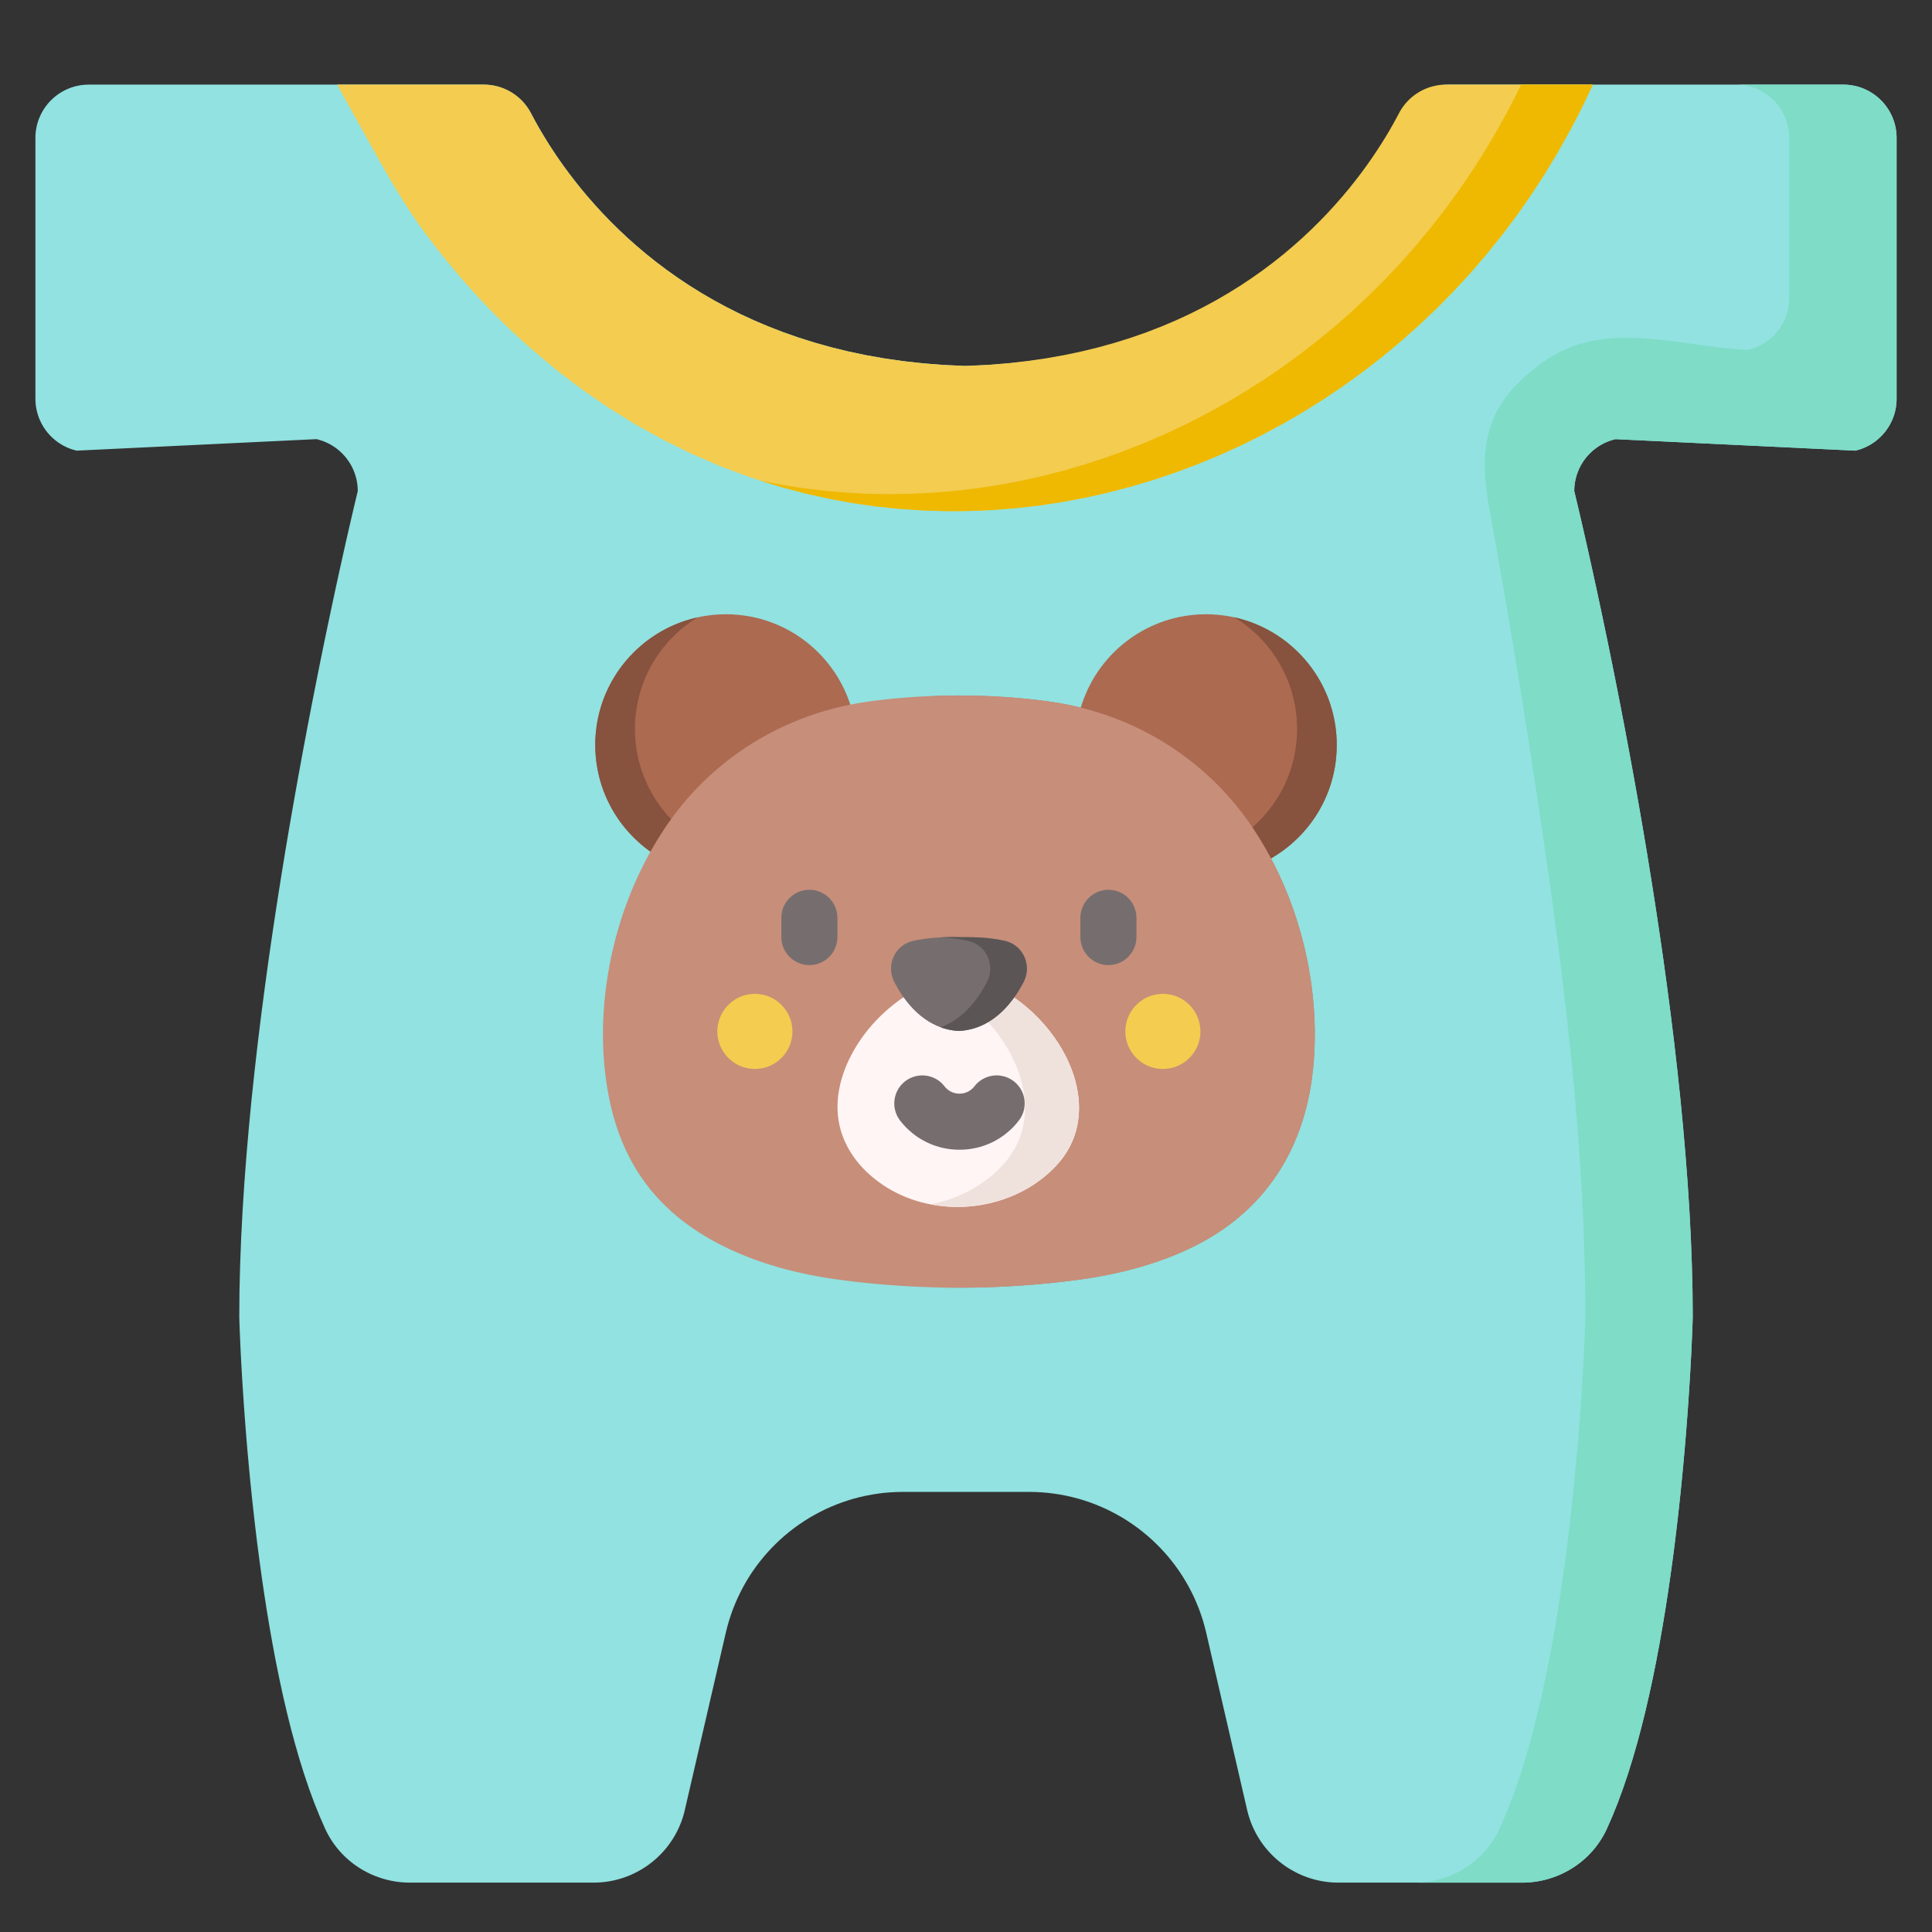 <svg version="1.1" xmlns="http://www.w3.org/2000/svg" xmlns:xlink="http://www.w3.org/1999/xlink" preserveAspectRatio="xMidYMid meet" viewBox="0 0 640 640" id="el_p2UZUNEPJ"><rect x="0" y="0" width="640" height="640" fill="#333333" stroke="none"/><style>@-webkit-keyframes kf_el_aRjU4dISRze_an_3u7ut5VCd{22.50%{-webkit-transform: translate(258.83px, 294.75px) translate(-258.83px, -294.75px) translate(0px, 0px);transform: translate(258.83px, 294.75px) translate(-258.83px, -294.75px) translate(0px, 0px);}29.17%{-webkit-transform: translate(258.83px, 294.75px) translate(-258.83px, -294.75px) translate(0px, -5px);transform: translate(258.83px, 294.75px) translate(-258.83px, -294.75px) translate(0px, -5px);}35%{-webkit-transform: translate(258.83px, 294.75px) translate(-258.83px, -294.75px) translate(0px, 0px);transform: translate(258.83px, 294.75px) translate(-258.83px, -294.75px) translate(0px, 0px);}0%{-webkit-transform: translate(258.83px, 294.75px) translate(-258.83px, -294.75px) translate(0px, 0px);transform: translate(258.83px, 294.75px) translate(-258.83px, -294.75px) translate(0px, 0px);}100%{-webkit-transform: translate(258.83px, 294.75px) translate(-258.83px, -294.75px) translate(0px, 0px);transform: translate(258.83px, 294.75px) translate(-258.83px, -294.75px) translate(0px, 0px);}}@keyframes kf_el_aRjU4dISRze_an_3u7ut5VCd{22.50%{-webkit-transform: translate(258.83px, 294.75px) translate(-258.83px, -294.75px) translate(0px, 0px);transform: translate(258.83px, 294.75px) translate(-258.83px, -294.75px) translate(0px, 0px);}29.17%{-webkit-transform: translate(258.83px, 294.75px) translate(-258.83px, -294.75px) translate(0px, -5px);transform: translate(258.83px, 294.75px) translate(-258.83px, -294.75px) translate(0px, -5px);}35%{-webkit-transform: translate(258.83px, 294.75px) translate(-258.83px, -294.75px) translate(0px, 0px);transform: translate(258.83px, 294.75px) translate(-258.83px, -294.75px) translate(0px, 0px);}0%{-webkit-transform: translate(258.83px, 294.75px) translate(-258.83px, -294.75px) translate(0px, 0px);transform: translate(258.83px, 294.75px) translate(-258.83px, -294.75px) translate(0px, 0px);}100%{-webkit-transform: translate(258.83px, 294.75px) translate(-258.83px, -294.75px) translate(0px, 0px);transform: translate(258.83px, 294.75px) translate(-258.83px, -294.75px) translate(0px, 0px);}}@-webkit-keyframes kf_el_ktDW_Fn83bT_an_2fHSc7i3E{22.50%{-webkit-transform: translate(237.62px, 329.22px) translate(-237.62px, -329.22px) translate(0px, 0px);transform: translate(237.62px, 329.22px) translate(-237.62px, -329.22px) translate(0px, 0px);}29.17%{-webkit-transform: translate(237.62px, 329.22px) translate(-237.62px, -329.22px) translate(0px, -5px);transform: translate(237.62px, 329.22px) translate(-237.62px, -329.22px) translate(0px, -5px);}35%{-webkit-transform: translate(237.62px, 329.22px) translate(-237.62px, -329.22px) translate(0px, 0px);transform: translate(237.62px, 329.22px) translate(-237.62px, -329.22px) translate(0px, 0px);}0%{-webkit-transform: translate(237.62px, 329.22px) translate(-237.62px, -329.22px) translate(0px, 0px);transform: translate(237.62px, 329.22px) translate(-237.62px, -329.22px) translate(0px, 0px);}100%{-webkit-transform: translate(237.62px, 329.22px) translate(-237.62px, -329.22px) translate(0px, 0px);transform: translate(237.62px, 329.22px) translate(-237.62px, -329.22px) translate(0px, 0px);}}@keyframes kf_el_ktDW_Fn83bT_an_2fHSc7i3E{22.50%{-webkit-transform: translate(237.62px, 329.22px) translate(-237.62px, -329.22px) translate(0px, 0px);transform: translate(237.62px, 329.22px) translate(-237.62px, -329.22px) translate(0px, 0px);}29.17%{-webkit-transform: translate(237.62px, 329.22px) translate(-237.62px, -329.22px) translate(0px, -5px);transform: translate(237.62px, 329.22px) translate(-237.62px, -329.22px) translate(0px, -5px);}35%{-webkit-transform: translate(237.62px, 329.22px) translate(-237.62px, -329.22px) translate(0px, 0px);transform: translate(237.62px, 329.22px) translate(-237.62px, -329.22px) translate(0px, 0px);}0%{-webkit-transform: translate(237.62px, 329.22px) translate(-237.62px, -329.22px) translate(0px, 0px);transform: translate(237.62px, 329.22px) translate(-237.62px, -329.22px) translate(0px, 0px);}100%{-webkit-transform: translate(237.62px, 329.22px) translate(-237.62px, -329.22px) translate(0px, 0px);transform: translate(237.62px, 329.22px) translate(-237.62px, -329.22px) translate(0px, 0px);}}@-webkit-keyframes kf_el_rIGymdbpQtE_an_951Q-Fv5v{0%{-webkit-transform: translate(317.84px, 356.24px) scale(1, 1) translate(-317.84px, -356.24px);transform: translate(317.84px, 356.24px) scale(1, 1) translate(-317.84px, -356.24px);}22.50%{-webkit-transform: translate(317.84px, 356.24px) scale(1, 0.82) translate(-317.84px, -356.24px);transform: translate(317.84px, 356.24px) scale(1, 0.82) translate(-317.84px, -356.24px);}29.17%{-webkit-transform: translate(317.84px, 356.24px) scale(1, 0.8) translate(-317.84px, -356.24px);transform: translate(317.84px, 356.24px) scale(1, 0.8) translate(-317.84px, -356.24px);}35%{-webkit-transform: translate(317.84px, 356.24px) scale(1, 1) translate(-317.84px, -356.24px);transform: translate(317.84px, 356.24px) scale(1, 1) translate(-317.84px, -356.24px);}100%{-webkit-transform: translate(317.84px, 356.24px) scale(1, 1) translate(-317.84px, -356.24px);transform: translate(317.84px, 356.24px) scale(1, 1) translate(-317.84px, -356.24px);}}@keyframes kf_el_rIGymdbpQtE_an_951Q-Fv5v{0%{-webkit-transform: translate(317.84px, 356.24px) scale(1, 1) translate(-317.84px, -356.24px);transform: translate(317.84px, 356.24px) scale(1, 1) translate(-317.84px, -356.24px);}22.50%{-webkit-transform: translate(317.84px, 356.24px) scale(1, 0.82) translate(-317.84px, -356.24px);transform: translate(317.84px, 356.24px) scale(1, 0.82) translate(-317.84px, -356.24px);}29.17%{-webkit-transform: translate(317.84px, 356.24px) scale(1, 0.8) translate(-317.84px, -356.24px);transform: translate(317.84px, 356.24px) scale(1, 0.8) translate(-317.84px, -356.24px);}35%{-webkit-transform: translate(317.84px, 356.24px) scale(1, 1) translate(-317.84px, -356.24px);transform: translate(317.84px, 356.24px) scale(1, 1) translate(-317.84px, -356.24px);}100%{-webkit-transform: translate(317.84px, 356.24px) scale(1, 1) translate(-317.84px, -356.24px);transform: translate(317.84px, 356.24px) scale(1, 1) translate(-317.84px, -356.24px);}}@-webkit-keyframes kf_el_rIGymdbpQtE_an_VmFT8b1M6{0%{-webkit-transform: translate(317.84px, 356.24px) translate(-317.84px, -356.24px) translate(0px, 0px);transform: translate(317.84px, 356.24px) translate(-317.84px, -356.24px) translate(0px, 0px);}22.50%{-webkit-transform: translate(317.84px, 356.24px) translate(-317.84px, -356.24px) translate(0px, 0px);transform: translate(317.84px, 356.24px) translate(-317.84px, -356.24px) translate(0px, 0px);}29.17%{-webkit-transform: translate(317.84px, 356.24px) translate(-317.84px, -356.24px) translate(0px, -5px);transform: translate(317.84px, 356.24px) translate(-317.84px, -356.24px) translate(0px, -5px);}35%{-webkit-transform: translate(317.84px, 356.24px) translate(-317.84px, -356.24px) translate(0px, 0px);transform: translate(317.84px, 356.24px) translate(-317.84px, -356.24px) translate(0px, 0px);}100%{-webkit-transform: translate(317.84px, 356.24px) translate(-317.84px, -356.24px) translate(0px, 0px);transform: translate(317.84px, 356.24px) translate(-317.84px, -356.24px) translate(0px, 0px);}}@keyframes kf_el_rIGymdbpQtE_an_VmFT8b1M6{0%{-webkit-transform: translate(317.84px, 356.24px) translate(-317.84px, -356.24px) translate(0px, 0px);transform: translate(317.84px, 356.24px) translate(-317.84px, -356.24px) translate(0px, 0px);}22.50%{-webkit-transform: translate(317.84px, 356.24px) translate(-317.84px, -356.24px) translate(0px, 0px);transform: translate(317.84px, 356.24px) translate(-317.84px, -356.24px) translate(0px, 0px);}29.17%{-webkit-transform: translate(317.84px, 356.24px) translate(-317.84px, -356.24px) translate(0px, -5px);transform: translate(317.84px, 356.24px) translate(-317.84px, -356.24px) translate(0px, -5px);}35%{-webkit-transform: translate(317.84px, 356.24px) translate(-317.84px, -356.24px) translate(0px, 0px);transform: translate(317.84px, 356.24px) translate(-317.84px, -356.24px) translate(0px, 0px);}100%{-webkit-transform: translate(317.84px, 356.24px) translate(-317.84px, -356.24px) translate(0px, 0px);transform: translate(317.84px, 356.24px) translate(-317.84px, -356.24px) translate(0px, 0px);}}@-webkit-keyframes kf_el_8QYM2F3_2EP_an_cehQMdgVA{0%{-webkit-transform: translate(367.175px, 319.7px) scale(1, 1) translate(-367.175px, -319.7px);transform: translate(367.175px, 319.7px) scale(1, 1) translate(-367.175px, -319.7px);}25.83%{-webkit-transform: translate(367.175px, 319.7px) scale(1, 1) translate(-367.175px, -319.7px);transform: translate(367.175px, 319.7px) scale(1, 1) translate(-367.175px, -319.7px);}29.17%{-webkit-transform: translate(367.175px, 319.7px) scale(1, 0.3) translate(-367.175px, -319.7px);transform: translate(367.175px, 319.7px) scale(1, 0.3) translate(-367.175px, -319.7px);}32.50%{-webkit-transform: translate(367.175px, 319.7px) scale(1, 1) translate(-367.175px, -319.7px);transform: translate(367.175px, 319.7px) scale(1, 1) translate(-367.175px, -319.7px);}100%{-webkit-transform: translate(367.175px, 319.7px) scale(1, 1) translate(-367.175px, -319.7px);transform: translate(367.175px, 319.7px) scale(1, 1) translate(-367.175px, -319.7px);}}@keyframes kf_el_8QYM2F3_2EP_an_cehQMdgVA{0%{-webkit-transform: translate(367.175px, 319.7px) scale(1, 1) translate(-367.175px, -319.7px);transform: translate(367.175px, 319.7px) scale(1, 1) translate(-367.175px, -319.7px);}25.83%{-webkit-transform: translate(367.175px, 319.7px) scale(1, 1) translate(-367.175px, -319.7px);transform: translate(367.175px, 319.7px) scale(1, 1) translate(-367.175px, -319.7px);}29.17%{-webkit-transform: translate(367.175px, 319.7px) scale(1, 0.3) translate(-367.175px, -319.7px);transform: translate(367.175px, 319.7px) scale(1, 0.3) translate(-367.175px, -319.7px);}32.50%{-webkit-transform: translate(367.175px, 319.7px) scale(1, 1) translate(-367.175px, -319.7px);transform: translate(367.175px, 319.7px) scale(1, 1) translate(-367.175px, -319.7px);}100%{-webkit-transform: translate(367.175px, 319.7px) scale(1, 1) translate(-367.175px, -319.7px);transform: translate(367.175px, 319.7px) scale(1, 1) translate(-367.175px, -319.7px);}}@-webkit-keyframes kf_el_UYjmhULdagc_an_aW2q3nK4l{0%{-webkit-transform: translate(320px, 246.775px) scale(1, 1) translate(-320px, -246.775px);transform: translate(320px, 246.775px) scale(1, 1) translate(-320px, -246.775px);}22.50%{-webkit-transform: translate(320px, 246.775px) scale(1, 1) translate(-320px, -246.775px);transform: translate(320px, 246.775px) scale(1, 1) translate(-320px, -246.775px);}25.83%{-webkit-transform: translate(320px, 246.775px) scale(1.1, 1.1) translate(-320px, -246.775px);transform: translate(320px, 246.775px) scale(1.1, 1.1) translate(-320px, -246.775px);}29.17%{-webkit-transform: translate(320px, 246.775px) scale(1, 1) translate(-320px, -246.775px);transform: translate(320px, 246.775px) scale(1, 1) translate(-320px, -246.775px);}32.50%{-webkit-transform: translate(320px, 246.775px) scale(1.1, 1.1) translate(-320px, -246.775px);transform: translate(320px, 246.775px) scale(1.1, 1.1) translate(-320px, -246.775px);}35%{-webkit-transform: translate(320px, 246.775px) scale(1, 1) translate(-320px, -246.775px);transform: translate(320px, 246.775px) scale(1, 1) translate(-320px, -246.775px);}67.50%{-webkit-transform: translate(320px, 246.775px) scale(1, 1) translate(-320px, -246.775px);transform: translate(320px, 246.775px) scale(1, 1) translate(-320px, -246.775px);}70.83%{-webkit-transform: translate(320px, 246.775px) scale(1.1, 1.1) translate(-320px, -246.775px);transform: translate(320px, 246.775px) scale(1.1, 1.1) translate(-320px, -246.775px);}74.17%{-webkit-transform: translate(320px, 246.775px) scale(1, 1) translate(-320px, -246.775px);transform: translate(320px, 246.775px) scale(1, 1) translate(-320px, -246.775px);}77.50%{-webkit-transform: translate(320px, 246.775px) scale(1.1, 1.1) translate(-320px, -246.775px);transform: translate(320px, 246.775px) scale(1.1, 1.1) translate(-320px, -246.775px);}80.83%{-webkit-transform: translate(320px, 246.775px) scale(1, 1) translate(-320px, -246.775px);transform: translate(320px, 246.775px) scale(1, 1) translate(-320px, -246.775px);}100%{-webkit-transform: translate(320px, 246.775px) scale(1, 1) translate(-320px, -246.775px);transform: translate(320px, 246.775px) scale(1, 1) translate(-320px, -246.775px);}}@keyframes kf_el_UYjmhULdagc_an_aW2q3nK4l{0%{-webkit-transform: translate(320px, 246.775px) scale(1, 1) translate(-320px, -246.775px);transform: translate(320px, 246.775px) scale(1, 1) translate(-320px, -246.775px);}22.50%{-webkit-transform: translate(320px, 246.775px) scale(1, 1) translate(-320px, -246.775px);transform: translate(320px, 246.775px) scale(1, 1) translate(-320px, -246.775px);}25.83%{-webkit-transform: translate(320px, 246.775px) scale(1.1, 1.1) translate(-320px, -246.775px);transform: translate(320px, 246.775px) scale(1.1, 1.1) translate(-320px, -246.775px);}29.17%{-webkit-transform: translate(320px, 246.775px) scale(1, 1) translate(-320px, -246.775px);transform: translate(320px, 246.775px) scale(1, 1) translate(-320px, -246.775px);}32.50%{-webkit-transform: translate(320px, 246.775px) scale(1.1, 1.1) translate(-320px, -246.775px);transform: translate(320px, 246.775px) scale(1.1, 1.1) translate(-320px, -246.775px);}35%{-webkit-transform: translate(320px, 246.775px) scale(1, 1) translate(-320px, -246.775px);transform: translate(320px, 246.775px) scale(1, 1) translate(-320px, -246.775px);}67.50%{-webkit-transform: translate(320px, 246.775px) scale(1, 1) translate(-320px, -246.775px);transform: translate(320px, 246.775px) scale(1, 1) translate(-320px, -246.775px);}70.83%{-webkit-transform: translate(320px, 246.775px) scale(1.1, 1.1) translate(-320px, -246.775px);transform: translate(320px, 246.775px) scale(1.1, 1.1) translate(-320px, -246.775px);}74.17%{-webkit-transform: translate(320px, 246.775px) scale(1, 1) translate(-320px, -246.775px);transform: translate(320px, 246.775px) scale(1, 1) translate(-320px, -246.775px);}77.50%{-webkit-transform: translate(320px, 246.775px) scale(1.1, 1.1) translate(-320px, -246.775px);transform: translate(320px, 246.775px) scale(1.1, 1.1) translate(-320px, -246.775px);}80.83%{-webkit-transform: translate(320px, 246.775px) scale(1, 1) translate(-320px, -246.775px);transform: translate(320px, 246.775px) scale(1, 1) translate(-320px, -246.775px);}100%{-webkit-transform: translate(320px, 246.775px) scale(1, 1) translate(-320px, -246.775px);transform: translate(320px, 246.775px) scale(1, 1) translate(-320px, -246.775px);}}@-webkit-keyframes kf_el_1s0p3HNoSx_an_sZBoqfBoJ{0%{-webkit-transform: translate(320px, 623.65px) rotate(0deg) translate(-320px, -623.65px);transform: translate(320px, 623.65px) rotate(0deg) translate(-320px, -623.65px);}12.50%{-webkit-transform: translate(320px, 623.65px) rotate(2deg) translate(-320px, -623.65px);transform: translate(320px, 623.65px) rotate(2deg) translate(-320px, -623.65px);}25%{-webkit-transform: translate(320px, 623.65px) rotate(0deg) translate(-320px, -623.65px);transform: translate(320px, 623.65px) rotate(0deg) translate(-320px, -623.65px);}37.50%{-webkit-transform: translate(320px, 623.65px) rotate(-2deg) translate(-320px, -623.65px);transform: translate(320px, 623.65px) rotate(-2deg) translate(-320px, -623.65px);}50%{-webkit-transform: translate(320px, 623.65px) rotate(0deg) translate(-320px, -623.65px);transform: translate(320px, 623.65px) rotate(0deg) translate(-320px, -623.65px);}62.50%{-webkit-transform: translate(320px, 623.65px) rotate(2deg) translate(-320px, -623.65px);transform: translate(320px, 623.65px) rotate(2deg) translate(-320px, -623.65px);}75%{-webkit-transform: translate(320px, 623.65px) rotate(0deg) translate(-320px, -623.65px);transform: translate(320px, 623.65px) rotate(0deg) translate(-320px, -623.65px);}87.50%{-webkit-transform: translate(320px, 623.65px) rotate(-2deg) translate(-320px, -623.65px);transform: translate(320px, 623.65px) rotate(-2deg) translate(-320px, -623.65px);}100%{-webkit-transform: translate(320px, 623.65px) rotate(0deg) translate(-320px, -623.65px);transform: translate(320px, 623.65px) rotate(0deg) translate(-320px, -623.65px);}}@keyframes kf_el_1s0p3HNoSx_an_sZBoqfBoJ{0%{-webkit-transform: translate(320px, 623.65px) rotate(0deg) translate(-320px, -623.65px);transform: translate(320px, 623.65px) rotate(0deg) translate(-320px, -623.65px);}12.50%{-webkit-transform: translate(320px, 623.65px) rotate(2deg) translate(-320px, -623.65px);transform: translate(320px, 623.65px) rotate(2deg) translate(-320px, -623.65px);}25%{-webkit-transform: translate(320px, 623.65px) rotate(0deg) translate(-320px, -623.65px);transform: translate(320px, 623.65px) rotate(0deg) translate(-320px, -623.65px);}37.50%{-webkit-transform: translate(320px, 623.65px) rotate(-2deg) translate(-320px, -623.65px);transform: translate(320px, 623.65px) rotate(-2deg) translate(-320px, -623.65px);}50%{-webkit-transform: translate(320px, 623.65px) rotate(0deg) translate(-320px, -623.65px);transform: translate(320px, 623.65px) rotate(0deg) translate(-320px, -623.65px);}62.50%{-webkit-transform: translate(320px, 623.65px) rotate(2deg) translate(-320px, -623.65px);transform: translate(320px, 623.65px) rotate(2deg) translate(-320px, -623.65px);}75%{-webkit-transform: translate(320px, 623.65px) rotate(0deg) translate(-320px, -623.65px);transform: translate(320px, 623.65px) rotate(0deg) translate(-320px, -623.65px);}87.50%{-webkit-transform: translate(320px, 623.65px) rotate(-2deg) translate(-320px, -623.65px);transform: translate(320px, 623.65px) rotate(-2deg) translate(-320px, -623.65px);}100%{-webkit-transform: translate(320px, 623.65px) rotate(0deg) translate(-320px, -623.65px);transform: translate(320px, 623.65px) rotate(0deg) translate(-320px, -623.65px);}}#el_p2UZUNEPJ *{-webkit-animation-duration: 4s;animation-duration: 4s;-webkit-animation-iteration-count: infinite;animation-iteration-count: infinite;-webkit-animation-timing-function: cubic-bezier(0, 0, 1, 1);animation-timing-function: cubic-bezier(0, 0, 1, 1);}#el_YL3j-aOqF3{opacity: 1;fill: #91e2e0;fill-opacity: 1;}#el_74PnNHpt1I{opacity: 1;fill-opacity: 0;stroke: #000000;stroke-width: 1;stroke-opacity: 0;}#el_f_IRJQeDAz{opacity: 1;fill: #7edcc7;fill-opacity: 1;}#el_lDQuTwPm_4{opacity: 1;fill-opacity: 0;stroke: #000000;stroke-width: 1;stroke-opacity: 0;}#el_TNE_VXvH2z{opacity: 1;fill: #f3cc50;fill-opacity: 1;}#el_ANfRZiguzU{opacity: 1;fill-opacity: 0;stroke: #000000;stroke-width: 1;stroke-opacity: 0;}#el_CFoH-zs5Xb7{opacity: 1;fill: #eeb900;fill-opacity: 1;}#el_ZGO4ZHsViH_{opacity: 1;fill-opacity: 0;stroke: #000000;stroke-width: 1;stroke-opacity: 0;}#el_hHM_wNsIiyX{opacity: 1;fill: #bd7c63;fill-opacity: 1;}#el_tPrcZm2_U6q{opacity: 1;fill-opacity: 0;stroke: #000000;stroke-width: 1;stroke-opacity: 0;}#el_iZvHFI15zcn{opacity: 1;fill: #ac6a51;fill-opacity: 1;}#el_Gc1-G_duqRq{opacity: 1;fill-opacity: 0;stroke: #000000;stroke-width: 1;stroke-opacity: 0;}#el_ydAhkhZ281l{opacity: 1;fill: #87523e;fill-opacity: 1;}#el_mFYWkvGS0D-{opacity: 1;fill-opacity: 0;stroke: #000000;stroke-width: 1;stroke-opacity: 0;}#el_yYPl0yky1Ff{opacity: 1;fill: #ac6a51;fill-opacity: 1;}#el_eglJgrPiXbe{opacity: 1;fill-opacity: 0;stroke: #000000;stroke-width: 1;stroke-opacity: 0;}#el_7sdyYTqyhvd{opacity: 1;fill: #87523e;fill-opacity: 1;}#el_xPJiWUUlHsV{opacity: 1;fill-opacity: 0;stroke: #000000;stroke-width: 1;stroke-opacity: 0;}#el_UvMCYIA5gTR{opacity: 1;fill: #c78e7a;fill-opacity: 1;}#el_0lysrI3rgxZ{opacity: 1;fill-opacity: 0;stroke: #000000;stroke-width: 1;stroke-opacity: 0;}#el_IW1IpPKhaS9{opacity: 1;fill: #fff5f5;fill-opacity: 1;}#el_92dq-NoKsoy{opacity: 1;fill-opacity: 0;stroke: #000000;stroke-width: 1;stroke-opacity: 0;}#el_pqRQpDkn101{opacity: 1;fill: #efe2dd;fill-opacity: 1;}#el_-qzBqv5qwMK{opacity: 1;fill-opacity: 0;stroke: #000000;stroke-width: 1;stroke-opacity: 0;}#el_ep7kRBJw3h8{opacity: 1;fill: #766e6e;fill-opacity: 1;}#el_nRMWKjTlbzC{opacity: 1;fill-opacity: 0;stroke: #000000;stroke-width: 1;stroke-opacity: 0;}#el_dmBUeJc3PbV{opacity: 1;fill: #766e6e;fill-opacity: 1;}#el_PC4kwOOEPqA{opacity: 1;fill-opacity: 0;stroke: #000000;stroke-width: 1;stroke-opacity: 0;}#el_O7gMIKrcxJ1{opacity: 1;fill: #766e6e;fill-opacity: 1;}#el_vTyhX9EENnz{opacity: 1;fill-opacity: 0;stroke: #000000;stroke-width: 1;stroke-opacity: 0;}#el_3qqfbeWfIDa{opacity: 1;fill: #5b5555;fill-opacity: 1;}#el_hYnnRlm-77T{opacity: 1;fill-opacity: 0;stroke: #000000;stroke-width: 1;stroke-opacity: 0;}#el_abDZdHSnPfw{opacity: 1;fill: #766e6e;fill-opacity: 1;}#el_GI6opAjWL7m{opacity: 1;fill-opacity: 0;stroke: #000000;stroke-width: 1;stroke-opacity: 0;}#el__FrN_TVx19i{opacity: 1;fill: #f3cc50;fill-opacity: 1;}#el_EuoOXAQK46M{opacity: 1;fill-opacity: 0;stroke: #000000;stroke-width: 1;stroke-opacity: 0;}#el_tq-lWu30moz{opacity: 1;fill: #f3cc50;fill-opacity: 1;}#el_WyNsiWtagCd{opacity: 1;fill-opacity: 0;stroke: #000000;stroke-width: 1;stroke-opacity: 0;}#el_1s0p3HNoSx_an_GY95iB_VS{-webkit-transform: translate(320px, 623.65px) rotate(10deg) translate(-320px, -623.65px);transform: translate(320px, 623.65px) rotate(10deg) translate(-320px, -623.65px);}#el_1s0p3HNoSx_an_sZBoqfBoJ{-webkit-animation-fill-mode: backwards;animation-fill-mode: backwards;-webkit-transform: translate(320px, 623.65px) rotate(0deg) translate(-320px, -623.65px);transform: translate(320px, 623.65px) rotate(0deg) translate(-320px, -623.65px);-webkit-animation-name: kf_el_1s0p3HNoSx_an_sZBoqfBoJ;animation-name: kf_el_1s0p3HNoSx_an_sZBoqfBoJ;-webkit-animation-timing-function: cubic-bezier(0.42, 0, 0.58, 1);animation-timing-function: cubic-bezier(0.42, 0, 0.58, 1);}#el_UYjmhULdagc_an_aW2q3nK4l{-webkit-transform: translate(320px, 246.775px) scale(1, 1) translate(-320px, -246.775px);transform: translate(320px, 246.775px) scale(1, 1) translate(-320px, -246.775px);-webkit-animation-fill-mode: backwards;animation-fill-mode: backwards;-webkit-animation-name: kf_el_UYjmhULdagc_an_aW2q3nK4l;animation-name: kf_el_UYjmhULdagc_an_aW2q3nK4l;-webkit-animation-timing-function: cubic-bezier(0.42, 0, 0.58, 1);animation-timing-function: cubic-bezier(0.42, 0, 0.58, 1);}#el_8QYM2F3_2EP_an_cehQMdgVA{-webkit-animation-fill-mode: backwards;animation-fill-mode: backwards;-webkit-transform: translate(367.175px, 319.7px) scale(1, 1) translate(-367.175px, -319.7px);transform: translate(367.175px, 319.7px) scale(1, 1) translate(-367.175px, -319.7px);-webkit-animation-name: kf_el_8QYM2F3_2EP_an_cehQMdgVA;animation-name: kf_el_8QYM2F3_2EP_an_cehQMdgVA;-webkit-animation-timing-function: cubic-bezier(0, 0, 1, 1);animation-timing-function: cubic-bezier(0, 0, 1, 1);}#el_zivkdqdTPB2_an_nNzaq0FOU{-webkit-transform: translate(320px, 203.48px) scale(1, 1) translate(-320px, -203.48px);transform: translate(320px, 203.48px) scale(1, 1) translate(-320px, -203.48px);}#el_rIGymdbpQtE_an_VmFT8b1M6{-webkit-animation-fill-mode: backwards;animation-fill-mode: backwards;-webkit-transform: translate(317.84px, 356.24px) translate(-317.84px, -356.24px) translate(0px, 0px);transform: translate(317.84px, 356.24px) translate(-317.84px, -356.24px) translate(0px, 0px);-webkit-animation-name: kf_el_rIGymdbpQtE_an_VmFT8b1M6;animation-name: kf_el_rIGymdbpQtE_an_VmFT8b1M6;-webkit-animation-timing-function: cubic-bezier(0.42, 0, 0.58, 1);animation-timing-function: cubic-bezier(0.42, 0, 0.58, 1);}#el_rIGymdbpQtE_an_951Q-Fv5v{-webkit-animation-fill-mode: backwards;animation-fill-mode: backwards;-webkit-transform: translate(317.84px, 356.24px) scale(1, 1) translate(-317.84px, -356.24px);transform: translate(317.84px, 356.24px) scale(1, 1) translate(-317.84px, -356.24px);-webkit-animation-name: kf_el_rIGymdbpQtE_an_951Q-Fv5v;animation-name: kf_el_rIGymdbpQtE_an_951Q-Fv5v;-webkit-animation-timing-function: cubic-bezier(0.42, 0, 0.58, 1);animation-timing-function: cubic-bezier(0.42, 0, 0.58, 1);}#el_ktDW_Fn83bT_an_2fHSc7i3E{-webkit-animation-fill-mode: backwards;animation-fill-mode: backwards;-webkit-transform: translate(237.62px, 329.22px) translate(-237.62px, -329.22px) translate(0px, 0px);transform: translate(237.62px, 329.22px) translate(-237.62px, -329.22px) translate(0px, 0px);-webkit-animation-name: kf_el_ktDW_Fn83bT_an_2fHSc7i3E;animation-name: kf_el_ktDW_Fn83bT_an_2fHSc7i3E;-webkit-animation-timing-function: cubic-bezier(0.42, 0, 0.58, 1);animation-timing-function: cubic-bezier(0.42, 0, 0.58, 1);}#el_aRjU4dISRze_an_3u7ut5VCd{-webkit-animation-fill-mode: backwards;animation-fill-mode: backwards;-webkit-transform: translate(258.83px, 294.75px) translate(-258.83px, -294.75px) translate(0px, 0px);transform: translate(258.83px, 294.75px) translate(-258.83px, -294.75px) translate(0px, 0px);-webkit-animation-name: kf_el_aRjU4dISRze_an_3u7ut5VCd;animation-name: kf_el_aRjU4dISRze_an_3u7ut5VCd;-webkit-animation-timing-function: cubic-bezier(0.42, 0, 0.58, 1);animation-timing-function: cubic-bezier(0.42, 0, 0.58, 1);}</style><defs><path d="M612.05 28.09L612.76 28.16L613.47 28.26L614.16 28.39L614.85 28.54L615.52 28.72L616.19 28.93L616.84 29.16L617.48 29.42L618.11 29.7L618.72 30L619.32 30.33L619.91 30.68L620.48 31.05L621.04 31.44L621.58 31.85L622.1 32.28L622.61 32.74L623.1 33.21L623.57 33.69L624.02 34.2L624.45 34.73L624.86 35.27L625.25 35.82L625.63 36.39L625.97 36.98L626.3 37.58L626.6 38.2L626.88 38.82L627.14 39.46L627.37 40.12L627.58 40.78L627.76 41.46L627.91 42.14L628.04 42.84L628.14 43.54L628.21 44.25L628.26 44.97L628.27 45.7L628.27 132.08L628.26 132.69L628.23 133.3L628.18 133.9L628.11 134.5L628.01 135.1L627.9 135.69L627.77 136.27L627.62 136.84L627.45 137.41L627.26 137.97L627.06 138.52L626.83 139.06L626.59 139.6L626.33 140.12L626.06 140.64L625.77 141.15L625.46 141.64L625.13 142.13L624.79 142.6L624.44 143.06L624.07 143.51L623.68 143.95L623.28 144.38L622.87 144.79L622.44 145.19L622 145.57L621.55 145.94L621.08 146.3L620.6 146.64L620.11 146.97L619.61 147.27L619.1 147.57L618.57 147.84L618.03 148.1L617.48 148.35L616.93 148.57L616.36 148.78L615.78 148.96L615.19 149.13L614.6 149.28L535.16 145.47L534.56 145.62L533.97 145.79L533.39 145.98L532.83 146.18L532.27 146.41L531.72 146.65L531.18 146.91L530.66 147.19L530.14 147.48L529.64 147.79L529.15 148.12L528.67 148.46L528.21 148.81L527.75 149.18L527.31 149.57L526.88 149.97L526.47 150.38L526.07 150.81L525.69 151.24L525.32 151.69L524.96 152.16L524.62 152.63L524.3 153.12L523.99 153.61L523.7 154.12L523.42 154.63L523.17 155.16L522.93 155.69L522.7 156.24L522.5 156.79L522.31 157.35L522.14 157.92L521.99 158.49L521.86 159.07L521.74 159.66L521.65 160.25L521.58 160.85L521.53 161.46L521.5 162.07L521.49 162.68L521.56 162.98L521.77 163.86L522.11 165.29L522.58 167.27L523.17 169.77L523.87 172.77L524.67 176.26L525.57 180.2L526.55 184.6L527.62 189.42L528.76 194.64L529.96 200.26L531.23 206.24L532.55 212.57L533.91 219.23L535.3 226.19L536.73 233.45L538.18 240.98L539.64 248.77L541.11 256.78L542.58 265.01L544.05 273.43L545.5 282.03L546.92 290.79L548.32 299.68L549.68 308.69L551 317.79L552.26 326.98L553.47 336.22L554.61 345.51L555.67 354.82L556.66 364.12L557.55 373.41L558.35 382.67L559.05 391.87L559.64 400.99L560.11 410.02L560.45 418.93L560.67 427.71L560.74 436.34L560.73 436.55L560.71 437.17L560.68 438.19L560.63 439.59L560.56 441.35L560.47 443.46L560.36 445.9L560.23 448.66L560.07 451.71L559.88 455.05L559.66 458.65L559.41 462.5L559.13 466.58L558.81 470.88L558.46 475.39L558.07 480.08L557.63 484.93L557.16 489.94L556.64 495.09L556.07 500.35L555.46 505.72L554.8 511.18L554.08 516.7L553.31 522.29L552.49 527.91L551.61 533.55L550.67 539.2L549.67 544.84L548.61 550.46L547.48 556.03L546.29 561.55L545.03 566.99L543.7 572.33L542.29 577.58L540.82 582.69L539.26 587.67L537.63 592.5L535.92 597.15L534.13 601.61L532.26 605.87L531.87 606.68L531.46 607.47L531.03 608.25L530.58 609.01L530.1 609.76L529.61 610.49L529.09 611.21L528.56 611.9L528.01 612.58L527.44 613.25L526.85 613.89L526.25 614.52L525.62 615.12L524.99 615.71L524.33 616.28L523.66 616.84L522.98 617.37L522.28 617.88L521.56 618.37L520.84 618.84L520.1 619.3L519.34 619.73L518.58 620.14L517.8 620.53L517.02 620.89L516.22 621.24L515.41 621.56L514.59 621.86L513.76 622.14L512.93 622.4L512.08 622.63L511.23 622.84L510.37 623.03L509.5 623.19L508.63 623.33L507.75 623.44L506.86 623.53L505.97 623.59L505.08 623.63L504.18 623.64L443.4 623.64L442.32 623.62L441.25 623.57L440.18 623.48L439.13 623.35L438.08 623.19L437.05 622.99L436.02 622.76L435.01 622.49L434.01 622.2L433.03 621.86L432.06 621.5L431.1 621.11L430.16 620.68L429.23 620.23L428.33 619.74L427.44 619.23L426.56 618.69L425.71 618.12L424.88 617.52L424.06 616.89L423.27 616.24L422.5 615.56L421.75 614.86L421.03 614.13L420.33 613.38L419.65 612.61L419 611.81L418.37 610.99L417.77 610.14L417.2 609.28L416.66 608.39L416.14 607.49L415.66 606.56L415.2 605.62L414.77 604.65L414.38 603.67L414.02 602.67L413.69 601.66L413.39 600.62L413.13 599.57L399.58 540.9L399.07 538.86L398.5 536.86L397.86 534.89L397.16 532.95L396.39 531.05L395.57 529.18L394.68 527.34L393.74 525.55L392.74 523.79L391.68 522.07L390.58 520.4L389.41 518.76L388.2 517.17L386.94 515.62L385.62 514.12L384.26 512.66L382.86 511.25L381.41 509.88L379.91 508.57L378.38 507.31L376.8 506.09L375.18 504.93L373.53 503.83L371.84 502.77L370.11 501.78L368.35 500.84L366.56 499.95L364.73 499.13L362.88 498.37L360.99 497.66L359.08 497.02L357.15 496.44L355.18 495.93L353.2 495.48L351.19 495.1L349.16 494.78L347.12 494.53L345.05 494.36L342.97 494.25L340.88 494.21L299.12 494.21L297.03 494.25L294.95 494.36L292.88 494.53L290.84 494.78L288.81 495.1L286.8 495.48L284.82 495.93L282.85 496.44L280.92 497.02L279.01 497.66L277.12 498.37L275.27 499.13L273.44 499.95L271.65 500.84L269.89 501.78L268.16 502.77L266.47 503.83L264.82 504.93L263.2 506.09L261.62 507.31L260.09 508.57L258.59 509.88L257.14 511.25L255.73 512.66L254.37 514.12L253.06 515.62L251.8 517.17L250.58 518.76L249.42 520.4L248.31 522.07L247.26 523.79L246.26 525.55L245.32 527.34L244.43 529.18L243.61 531.05L242.84 532.95L242.14 534.89L241.5 536.86L240.93 538.86L240.42 540.9L226.86 599.57L226.6 600.62L226.31 601.66L225.98 602.67L225.62 603.67L225.22 604.65L224.8 605.62L224.34 606.56L223.85 607.49L223.34 608.39L222.8 609.28L222.22 610.14L221.62 610.99L221 611.81L220.35 612.61L219.67 613.38L218.97 614.13L218.24 614.86L217.5 615.56L216.73 616.24L215.93 616.89L215.12 617.52L214.29 618.12L213.43 618.69L212.56 619.23L211.67 619.74L210.76 620.23L209.84 620.68L208.9 621.11L207.94 621.5L206.97 621.86L205.99 622.2L204.99 622.49L203.98 622.76L202.95 622.99L201.92 623.19L200.87 623.35L199.82 623.48L198.75 623.57L197.68 623.62L196.6 623.64L135.82 623.64L134.92 623.63L134.03 623.59L133.14 623.53L132.25 623.44L131.37 623.33L130.5 623.19L129.63 623.03L128.77 622.84L127.92 622.63L127.07 622.4L126.24 622.14L125.41 621.86L124.59 621.56L123.78 621.24L122.98 620.89L122.19 620.53L121.42 620.14L120.65 619.73L119.9 619.3L119.16 618.84L118.43 618.37L117.72 617.88L117.02 617.37L116.34 616.84L115.67 616.28L115.01 615.71L114.37 615.12L113.75 614.52L113.15 613.89L112.56 613.25L111.99 612.58L111.44 611.9L110.9 611.21L110.39 610.49L109.9 609.76L109.42 609.01L108.97 608.25L108.54 607.47L108.13 606.68L107.74 605.87L105.87 601.61L104.08 597.15L102.37 592.5L100.74 587.67L99.18 582.69L97.71 577.58L96.3 572.33L94.97 566.99L93.71 561.55L92.52 556.03L91.39 550.46L90.33 544.84L89.33 539.2L88.39 533.55L87.51 527.91L86.69 522.29L85.92 516.7L85.2 511.18L84.54 505.72L83.93 500.35L83.36 495.09L82.84 489.94L82.37 484.93L81.93 480.08L81.54 475.39L81.19 470.88L80.87 466.58L80.59 462.5L80.34 458.65L80.12 455.05L79.93 451.71L79.77 448.66L79.64 445.9L79.53 443.46L79.44 441.35L79.37 439.59L79.32 438.19L79.29 437.17L79.27 436.55L79.26 436.34L79.33 427.71L79.55 418.93L79.89 410.02L80.36 400.99L80.95 391.87L81.65 382.67L82.45 373.41L83.34 364.12L84.33 354.82L85.39 345.51L86.53 336.22L87.74 326.98L89 317.79L90.32 308.69L91.68 299.68L93.08 290.79L94.5 282.03L95.95 273.43L97.42 265.01L98.89 256.78L100.36 248.77L101.82 240.98L103.27 233.45L104.7 226.19L106.09 219.23L107.45 212.57L108.77 206.24L110.04 200.26L111.24 194.64L112.38 189.42L113.45 184.6L114.43 180.2L115.33 176.26L116.13 172.77L116.83 169.77L117.42 167.27L117.89 165.29L118.23 163.86L118.44 162.98L118.51 162.68L118.5 162.07L118.47 161.46L118.42 160.85L118.35 160.25L118.26 159.66L118.14 159.07L118.01 158.49L117.86 157.92L117.69 157.35L117.5 156.79L117.3 156.24L117.07 155.69L116.83 155.16L116.57 154.63L116.3 154.12L116.01 153.61L115.7 153.12L115.37 152.63L115.03 152.16L114.68 151.69L114.31 151.24L113.92 150.81L113.53 150.38L113.11 149.97L112.69 149.57L112.24 149.18L111.79 148.81L111.32 148.46L110.85 148.12L110.35 147.79L109.85 147.48L109.34 147.19L108.81 146.91L108.27 146.65L107.73 146.41L107.17 146.18L106.6 145.98L106.02 145.79L105.44 145.62L104.84 145.47L25.4 149.28L24.81 149.13L24.22 148.96L23.64 148.78L23.07 148.57L22.52 148.35L21.97 148.1L21.43 147.84L20.9 147.57L20.39 147.27L19.89 146.96L19.4 146.64L18.92 146.3L18.45 145.94L18 145.57L17.56 145.19L17.13 144.79L16.72 144.38L16.32 143.95L15.93 143.51L15.56 143.06L15.21 142.6L14.87 142.13L14.54 141.64L14.23 141.15L13.94 140.64L13.67 140.12L13.41 139.6L13.17 139.06L12.94 138.52L12.74 137.97L12.55 137.41L12.38 136.84L12.23 136.26L12.1 135.68L11.99 135.09L11.89 134.5L11.82 133.9L11.77 133.3L11.74 132.68L11.73 132.07L11.73 45.7L11.74 44.97L11.79 44.25L11.86 43.54L11.96 42.84L12.09 42.14L12.24 41.46L12.42 40.78L12.63 40.12L12.86 39.46L13.12 38.82L13.4 38.2L13.7 37.58L14.03 36.98L14.37 36.39L14.75 35.82L15.14 35.27L15.55 34.73L15.98 34.2L16.43 33.69L16.9 33.21L17.39 32.74L17.9 32.28L18.42 31.85L18.96 31.44L19.52 31.05L20.09 30.68L20.68 30.33L21.28 30L21.89 29.7L22.52 29.42L23.16 29.16L23.81 28.93L24.48 28.72L25.15 28.54L25.84 28.39L26.53 28.26L27.24 28.16L27.95 28.09L28.67 28.04L29.4 28.03L160.24 28.03L160.73 28.04L161.22 28.06L161.71 28.1L162.2 28.14L162.68 28.2L163.16 28.28L163.63 28.36L164.11 28.46L164.57 28.57L165.04 28.7L165.5 28.83L165.95 28.98L166.4 29.14L166.85 29.32L167.29 29.5L167.72 29.7L168.15 29.9L168.58 30.12L168.99 30.35L169.4 30.59L169.81 30.85L170.2 31.11L170.59 31.38L170.97 31.67L171.35 31.96L171.72 32.27L172.07 32.58L172.43 32.91L172.77 33.24L173.1 33.59L173.43 33.94L173.74 34.31L174.05 34.68L174.34 35.06L174.63 35.45L174.91 35.85L175.17 36.26L175.43 36.68L175.67 37.1L175.91 37.54L176.86 39.33L177.92 41.25L179.08 43.28L180.36 45.41L181.74 47.64L183.24 49.95L184.85 52.35L186.58 54.81L188.43 57.34L190.41 59.92L192.51 62.55L194.74 65.21L197.1 67.9L199.59 70.62L202.22 73.34L204.99 76.08L207.89 78.8L210.94 81.51L214.13 84.21L217.47 86.87L220.96 89.5L224.61 92.08L228.4 94.6L232.36 97.07L236.47 99.46L240.75 101.77L245.19 104L249.8 106.13L254.57 108.16L259.52 110.07L264.64 111.86L269.94 113.53L275.42 115.06L281.08 116.44L286.92 117.67L292.95 118.73L299.16 119.63L305.57 120.34L312.17 120.87L318.97 121.2L319.66 121.2L319.66 121.2L320.34 121.2L320.34 121.2L321.03 121.2L327.83 120.87L334.43 120.34L340.84 119.63L347.05 118.73L353.08 117.67L358.92 116.44L364.58 115.06L370.06 113.53L375.36 111.86L380.48 110.07L385.43 108.16L390.2 106.13L394.81 104L399.25 101.77L403.53 99.46L407.64 97.07L411.6 94.6L415.39 92.08L419.04 89.5L422.53 86.87L425.87 84.21L429.06 81.51L432.11 78.8L435.01 76.08L437.78 73.34L440.41 70.62L442.9 67.9L445.26 65.21L447.49 62.55L449.59 59.92L451.57 57.34L453.42 54.81L455.15 52.35L456.76 49.95L458.26 47.64L459.64 45.41L460.92 43.28L462.08 41.25L463.14 39.33L464.09 37.54L464.33 37.1L464.57 36.68L464.83 36.26L465.09 35.85L465.37 35.45L465.66 35.06L465.95 34.68L466.26 34.31L466.57 33.94L466.9 33.59L467.23 33.24L467.57 32.91L467.93 32.58L468.28 32.27L468.65 31.96L469.03 31.67L469.41 31.38L469.8 31.11L470.19 30.85L470.6 30.59L471.01 30.35L471.42 30.12L471.85 29.9L472.28 29.7L472.71 29.5L473.15 29.32L473.6 29.14L474.05 28.98L474.5 28.83L474.96 28.7L475.43 28.57L475.89 28.46L476.37 28.36L476.84 28.28L477.32 28.2L477.8 28.14L478.29 28.1L478.78 28.06L479.27 28.04L479.76 28.03L610.6 28.03L611.33 28.04L612.05 28.09Z" id="cCQFQjp6f"/><path d="M612.05 28.1L612.77 28.17L613.47 28.27L614.17 28.4L614.85 28.55L615.53 28.73L616.19 28.94L616.84 29.17L617.48 29.43L618.11 29.71L618.72 30.01L619.33 30.34L619.91 30.68L620.48 31.05L621.04 31.44L621.58 31.86L622.1 32.29L622.61 32.74L623.1 33.21L623.57 33.7L624.02 34.2L624.45 34.73L624.86 35.27L625.25 35.82L625.62 36.39L625.97 36.98L626.3 37.58L626.6 38.19L626.88 38.82L627.14 39.46L627.37 40.11L627.57 40.78L627.76 41.45L627.91 42.14L628.04 42.83L628.14 43.54L628.21 44.25L628.25 44.97L628.27 45.7L628.27 132.08L628.26 132.69L628.23 133.3L628.17 133.9L628.1 134.5L628.01 135.1L627.9 135.68L627.77 136.27L627.62 136.84L627.45 137.41L627.26 137.97L627.05 138.52L626.83 139.06L626.59 139.6L626.33 140.12L626.06 140.64L625.76 141.14L625.46 141.64L625.13 142.13L624.79 142.6L624.44 143.06L624.07 143.51L623.68 143.95L623.28 144.38L622.87 144.79L622.45 145.19L622.01 145.57L621.55 145.94L621.09 146.3L620.61 146.64L620.12 146.96L619.61 147.27L619.1 147.57L618.57 147.84L618.04 148.1L617.49 148.35L616.93 148.57L616.36 148.78L615.79 148.96L615.2 149.13L614.6 149.28L535.16 145.48L534.57 145.63L533.98 145.79L533.4 145.98L532.83 146.19L532.28 146.41L531.73 146.65L531.19 146.91L530.66 147.19L530.15 147.48L529.65 147.79L529.16 148.12L528.68 148.46L528.21 148.82L527.76 149.19L527.32 149.57L526.89 149.97L526.48 150.38L526.08 150.81L525.69 151.25L525.32 151.7L524.97 152.16L524.63 152.63L524.3 153.12L524 153.61L523.7 154.12L523.43 154.64L523.17 155.16L522.93 155.7L522.71 156.24L522.5 156.79L522.31 157.35L522.14 157.92L521.99 158.49L521.86 159.07L521.75 159.66L521.66 160.26L521.58 160.86L521.53 161.46L521.5 162.07L521.49 162.68L521.56 162.98L521.77 163.86L522.12 165.29L522.59 167.27L523.18 169.77L523.87 172.77L524.68 176.26L525.57 180.2L526.56 184.6L527.62 189.42L528.76 194.64L529.97 200.26L531.23 206.24L532.55 212.57L533.91 219.23L535.31 226.19L536.73 233.45L538.18 240.98L539.64 248.77L541.11 256.78L542.59 265.01L544.05 273.44L545.5 282.03L546.92 290.79L548.32 299.68L549.68 308.69L551 317.8L552.26 326.98L553.47 336.23L554.61 345.51L555.67 354.82L556.66 364.13L557.55 373.42L558.35 382.67L559.05 391.87L559.64 400.99L560.11 410.02L560.45 418.93L560.67 427.72L560.74 436.34L560.73 436.56L560.71 437.18L560.68 438.2L560.63 439.6L560.56 441.36L560.47 443.47L560.36 445.91L560.23 448.66L560.07 451.72L559.88 455.05L559.66 458.65L559.41 462.5L559.13 466.59L558.82 470.89L558.46 475.39L558.07 480.08L557.64 484.93L557.16 489.94L556.64 495.09L556.08 500.35L555.46 505.72L554.8 511.18L554.09 516.71L553.32 522.29L552.49 527.91L551.61 533.55L550.67 539.2L549.67 544.85L548.61 550.46L547.49 556.03L546.29 561.55L545.03 566.99L543.7 572.33L542.3 577.58L540.82 582.69L539.27 587.67L537.64 592.5L535.93 597.15L534.14 601.61L532.27 605.87L531.88 606.68L531.47 607.47L531.04 608.25L530.58 609.02L530.11 609.76L529.61 610.49L529.1 611.21L528.57 611.91L528.02 612.59L527.45 613.25L526.86 613.89L526.25 614.52L525.63 615.13L524.99 615.72L524.34 616.29L523.67 616.84L522.98 617.37L522.28 617.89L521.57 618.38L520.84 618.85L520.1 619.3L519.35 619.73L518.58 620.14L517.81 620.53L517.02 620.9L516.22 621.25L515.41 621.57L514.6 621.87L513.77 622.15L512.93 622.41L512.09 622.64L511.23 622.85L510.37 623.04L509.51 623.2L508.63 623.34L507.76 623.45L506.87 623.54L505.98 623.6L505.09 623.64L504.19 623.65L468.64 623.65L469.54 623.64L470.43 623.6L471.32 623.54L472.21 623.45L473.09 623.34L473.96 623.2L474.83 623.04L475.69 622.85L476.54 622.64L477.38 622.41L478.22 622.15L479.05 621.87L479.87 621.57L480.68 621.25L481.47 620.9L482.26 620.54L483.04 620.15L483.8 619.74L484.56 619.3L485.3 618.85L486.02 618.38L486.74 617.89L487.44 617.37L488.12 616.84L488.79 616.29L489.44 615.72L490.08 615.13L490.71 614.52L491.31 613.9L491.9 613.25L492.47 612.59L493.02 611.91L493.55 611.21L494.07 610.5L494.56 609.77L495.04 609.02L495.49 608.25L495.92 607.47L496.33 606.68L496.72 605.87L498.59 601.61L500.38 597.15L502.09 592.5L503.72 587.67L505.27 582.69L506.75 577.58L508.15 572.33L509.48 566.99L510.74 561.55L511.94 556.03L513.07 550.46L514.13 544.85L515.13 539.2L516.07 533.55L516.95 527.91L517.77 522.29L518.54 516.71L519.25 511.18L519.92 505.72L520.53 500.35L521.09 495.09L521.61 489.94L522.09 484.93L522.52 480.08L522.91 475.39L523.27 470.89L523.58 466.59L523.87 462.5L524.12 458.65L524.33 455.05L524.52 451.72L524.68 448.66L524.82 445.91L524.93 443.47L525.02 441.36L525.08 439.6L525.13 438.2L525.17 437.18L525.19 436.56L525.19 436.34L525.18 431.59L525.13 426.83L525.04 422.07L524.93 417.31L524.79 412.55L524.62 407.78L524.41 403.02L524.18 398.26L523.93 393.5L523.64 388.74L523.33 383.98L523 379.22L522.64 374.47L522.26 369.71L521.85 364.95L521.43 360.2L520.98 355.44L520.51 350.69L520.02 345.94L519.51 341.19L518.99 336.44L518.44 331.69L517.88 326.95L517.31 322.21L516.72 317.47L516.11 312.73L515.49 307.99L514.86 303.26L514.22 298.53L513.57 293.8L512.9 289.07L512.23 284.35L511.54 279.63L510.85 274.92L510.15 270.2L509.45 265.49L508.74 260.79L508.02 256.08L507.3 251.38L506.57 246.69L506.27 244.73L505.97 242.78L505.66 240.82L505.35 238.86L505.04 236.91L504.73 234.95L504.42 233L504.11 231.04L503.8 229.09L503.48 227.13L503.16 225.18L502.84 223.22L502.52 221.27L502.2 219.32L501.88 217.36L501.56 215.41L501.23 213.45L500.9 211.5L500.58 209.55L500.25 207.6L499.92 205.64L499.58 203.69L499.25 201.74L498.92 199.79L498.58 197.84L498.24 195.89L497.9 193.94L497.56 191.99L497.22 190.04L496.88 188.08L496.54 186.14L496.19 184.19L495.85 182.24L495.5 180.29L495.15 178.34L494.8 176.39L494.45 174.44L494.09 172.49L493.74 170.54L493.38 168.6L493.1 167L492.85 165.43L492.62 163.88L492.42 162.37L492.25 160.88L492.11 159.42L492.01 157.98L491.93 156.56L491.89 155.17L491.88 153.81L491.9 152.46L491.96 151.14L492.05 149.84L492.18 148.56L492.35 147.3L492.56 146.05L492.8 144.83L493.09 143.62L493.41 142.43L493.78 141.26L494.19 140.1L494.64 138.95L495.14 137.82L495.68 136.7L496.27 135.6L496.9 134.51L497.58 133.42L498.3 132.35L499.08 131.29L499.9 130.24L500.78 129.19L501.7 128.16L502.68 127.13L503.71 126.1L504.8 125.09L505.93 124.07L507.13 123.06L508.38 122.06L509.68 121.05L511.04 120.05L512.58 118.99L514.14 118.02L515.71 117.14L517.29 116.33L518.88 115.6L520.48 114.95L522.09 114.38L523.71 113.87L525.35 113.43L526.99 113.05L528.64 112.73L530.31 112.47L531.98 112.26L533.66 112.1L535.34 111.99L537.04 111.93L538.74 111.91L540.45 111.93L542.16 111.98L543.89 112.06L545.61 112.18L547.35 112.32L549.08 112.48L550.83 112.67L552.57 112.87L554.33 113.09L556.08 113.32L557.84 113.55L559.6 113.79L561.36 114.04L563.13 114.28L564.9 114.52L566.67 114.75L568.44 114.97L570.21 115.18L571.98 115.37L573.75 115.54L575.52 115.69L577.29 115.81L579.06 115.9L579.66 115.75L580.24 115.59L580.82 115.4L581.39 115.19L581.95 114.97L582.49 114.72L583.03 114.47L583.55 114.19L584.07 113.9L584.57 113.59L585.06 113.26L585.54 112.92L586.01 112.56L586.46 112.19L586.9 111.81L587.33 111.41L587.74 111L588.14 110.57L588.52 110.13L588.89 109.68L589.25 109.22L589.59 108.75L589.91 108.26L590.22 107.76L590.51 107.26L590.78 106.74L591.04 106.22L591.28 105.68L591.51 105.14L591.71 104.58L591.9 104.02L592.07 103.46L592.22 102.88L592.35 102.3L592.46 101.71L592.55 101.12L592.63 100.52L592.68 99.91L592.71 99.3L592.72 98.69L592.72 45.7L592.71 44.97L592.66 44.25L592.59 43.54L592.49 42.83L592.36 42.14L592.21 41.45L592.03 40.78L591.82 40.11L591.59 39.46L591.33 38.82L591.05 38.19L590.75 37.58L590.42 36.98L590.08 36.39L589.71 35.82L589.31 35.27L588.9 34.73L588.47 34.2L588.02 33.7L587.55 33.21L587.06 32.74L586.56 32.29L586.03 31.86L585.49 31.44L584.94 31.05L584.36 30.68L583.78 30.34L583.18 30.01L582.56 29.71L581.94 29.43L581.3 29.17L580.64 28.94L579.98 28.73L579.3 28.55L578.62 28.4L577.92 28.27L577.22 28.17L576.51 28.1L575.79 28.05L575.06 28.04L610.61 28.04L611.33 28.05L612.05 28.1Z" id="anFGC8rlP"/><path d="M161.22 28.06L161.71 28.09L162.2 28.14L162.68 28.2L163.16 28.27L163.63 28.36L164.11 28.46L164.57 28.57L165.04 28.69L165.5 28.83L165.95 28.98L166.4 29.14L166.85 29.31L167.29 29.5L167.72 29.69L168.15 29.9L168.57 30.12L168.99 30.35L169.4 30.59L169.8 30.85L170.2 31.11L170.59 31.38L170.97 31.67L171.35 31.96L171.71 32.27L172.07 32.58L172.42 32.91L172.76 33.24L173.1 33.59L173.42 33.94L173.74 34.3L174.04 34.68L174.34 35.06L174.63 35.45L174.9 35.85L175.17 36.26L175.42 36.68L175.67 37.1L175.9 37.54L176.86 39.33L177.91 41.25L179.08 43.28L180.35 45.41L181.73 47.64L183.23 49.95L184.84 52.35L186.57 54.81L188.43 57.34L190.4 59.92L192.5 62.55L194.73 65.21L197.09 67.9L199.58 70.62L202.21 73.34L204.98 76.07L207.88 78.8L210.93 81.51L214.12 84.21L217.47 86.87L220.96 89.49L224.6 92.07L228.4 94.6L232.35 97.06L236.47 99.46L240.74 101.77L245.18 104L249.79 106.13L254.57 108.15L259.52 110.07L264.64 111.86L269.94 113.52L275.42 115.05L281.07 116.43L286.92 117.66L292.95 118.73L299.16 119.62L305.57 120.34L312.18 120.87L318.97 121.2L319.01 121.2L319.04 121.2L319.08 121.2L319.11 121.21L319.14 121.21L319.18 121.21L319.21 121.21L319.25 121.21L319.28 121.21L319.31 121.21L319.35 121.21L319.38 121.21L319.42 121.22L319.45 121.22L319.49 121.22L319.52 121.22L319.56 121.22L319.59 121.22L319.62 121.22L319.66 121.22L319.69 121.22L319.73 121.22L319.76 121.22L319.8 121.22L319.83 121.22L319.87 121.22L319.9 121.22L319.94 121.21L319.97 121.21L320 121.21L320.04 121.21L320.07 121.21L320.11 121.21L320.14 121.21L320.17 121.21L320.21 121.21L320.24 121.2L320.28 121.2L320.31 121.2L320.34 121.2L327.14 120.87L333.74 120.34L340.15 119.62L346.37 118.73L352.4 117.66L358.24 116.43L363.9 115.05L369.38 113.52L374.68 111.86L379.8 110.07L384.75 108.15L389.52 106.13L394.13 104L398.57 101.77L402.85 99.46L406.96 97.06L410.92 94.6L414.71 92.07L418.36 89.49L421.85 86.87L425.19 84.21L428.38 81.51L431.43 78.8L434.34 76.07L437.1 73.34L439.73 70.62L442.22 67.9L444.58 65.21L446.81 62.55L448.91 59.92L450.89 57.34L452.74 54.81L454.47 52.35L456.08 49.95L457.58 47.64L458.97 45.41L460.24 43.28L461.4 41.25L462.46 39.33L463.42 37.54L463.65 37.1L463.89 36.68L464.15 36.26L464.42 35.85L464.69 35.45L464.98 35.06L465.27 34.68L465.58 34.3L465.89 33.94L466.22 33.59L466.55 33.24L466.89 32.91L467.24 32.58L467.6 32.27L467.97 31.96L468.34 31.67L468.73 31.38L469.12 31.11L469.51 30.85L469.92 30.59L470.33 30.35L470.74 30.12L471.17 29.9L471.59 29.69L472.03 29.5L472.47 29.31L472.91 29.14L473.36 28.98L473.82 28.83L474.28 28.69L474.74 28.57L475.21 28.46L475.68 28.36L476.16 28.27L476.64 28.2L477.12 28.14L477.61 28.09L478.1 28.06L478.59 28.04L479.08 28.03L527.64 28.03L527.47 28.4L527.3 28.77L527.13 29.14L526.96 29.51L526.79 29.87L526.61 30.24L526.44 30.61L526.27 30.98L526.09 31.34L525.92 31.71L525.74 32.08L525.57 32.44L525.39 32.81L525.21 33.17L525.04 33.54L524.86 33.9L524.68 34.27L524.5 34.63L524.32 35L524.14 35.36L523.96 35.73L523.78 36.09L523.6 36.45L523.41 36.82L523.23 37.18L523.05 37.54L522.86 37.9L522.68 38.27L522.49 38.63L522.31 38.99L522.12 39.35L521.94 39.71L521.75 40.07L521.56 40.43L521.37 40.79L521.18 41.15L520.99 41.51L520.8 41.87L520.61 42.23L520.42 42.59L515.18 51.92L509.59 60.95L503.67 69.66L497.41 78.05L490.86 86.11L484 93.84L476.86 101.23L469.46 108.28L461.81 114.97L453.91 121.31L445.79 127.28L437.46 132.89L428.93 138.12L420.22 142.97L411.34 147.42L402.3 151.49L393.13 155.15L383.82 158.41L374.41 161.26L364.89 163.69L355.29 165.69L345.62 167.27L335.89 168.4L326.12 169.1L316.32 169.34L306.5 169.13L296.69 168.46L286.88 167.33L277.11 165.72L267.37 163.63L257.69 161.05L248.08 157.98L238.55 154.42L229.12 150.35L219.8 145.77L210.61 140.68L201.55 135.06L192.65 128.92L183.91 122.24L175.36 115.02L174.43 114.2L173.5 113.36L172.58 112.53L171.67 111.69L170.76 110.84L169.85 109.99L168.95 109.13L168.05 108.27L167.16 107.41L166.27 106.54L165.39 105.66L164.51 104.78L163.63 103.9L162.76 103.01L161.9 102.12L161.04 101.22L160.18 100.32L159.33 99.42L158.48 98.51L157.64 97.59L156.8 96.67L155.97 95.75L155.14 94.83L154.31 93.9L153.49 92.96L152.68 92.02L151.87 91.08L151.06 90.13L150.26 89.18L149.47 88.23L148.67 87.27L147.89 86.31L147.1 85.34L146.33 84.37L145.55 83.4L144.78 82.42L144.02 81.44L143.26 80.46L142.51 79.47L141.76 78.48L141.13 77.64L140.51 76.8L139.9 75.96L139.29 75.12L138.7 74.28L138.11 73.43L137.53 72.59L136.95 71.74L136.38 70.9L135.82 70.05L135.26 69.2L134.71 68.35L134.17 67.5L133.62 66.65L133.09 65.79L132.56 64.94L132.03 64.08L131.5 63.22L130.98 62.36L130.47 61.5L129.95 60.63L129.44 59.77L128.93 58.9L128.43 58.03L127.92 57.16L127.42 56.28L126.92 55.4L126.42 54.53L125.92 53.64L125.42 52.76L124.92 51.88L124.43 50.99L123.93 50.1L123.43 49.2L122.93 48.31L122.43 47.41L121.93 46.51L121.43 45.6L120.92 44.69L120.41 43.78L120.2 43.39L119.98 43L119.76 42.6L119.54 42.21L119.32 41.82L119.1 41.42L118.88 41.03L118.66 40.64L118.44 40.24L118.23 39.85L118.01 39.46L117.79 39.06L117.57 38.67L117.35 38.27L117.13 37.88L116.91 37.49L116.69 37.09L116.48 36.7L116.26 36.31L116.04 35.91L115.82 35.52L115.6 35.12L115.38 34.73L115.16 34.34L114.95 33.94L114.73 33.55L114.51 33.15L114.29 32.76L114.07 32.37L113.86 31.97L113.64 31.58L113.42 31.18L113.2 30.79L112.98 30.4L112.77 30L112.55 29.61L112.33 29.21L112.11 28.82L111.9 28.42L111.68 28.03L160.24 28.03L160.73 28.04L161.22 28.06Z" id="c12iPkO0H"/><path d="M527.31 28.76L527.14 29.13L526.96 29.5L526.79 29.87L526.62 30.24L526.44 30.61L526.27 30.97L526.1 31.34L525.92 31.71L525.75 32.08L525.57 32.44L525.39 32.81L525.22 33.17L525.04 33.54L524.86 33.91L524.68 34.27L524.5 34.64L524.32 35L524.14 35.36L523.96 35.73L523.78 36.09L523.6 36.46L523.42 36.82L523.23 37.18L523.05 37.54L522.87 37.91L522.68 38.27L522.5 38.63L522.31 38.99L522.13 39.35L521.94 39.71L521.75 40.08L521.56 40.44L521.38 40.8L521.19 41.16L521 41.52L520.81 41.88L520.62 42.23L520.43 42.59L516.32 50L511.98 57.21L507.43 64.22L502.68 71.04L497.72 77.66L492.57 84.07L487.24 90.28L481.72 96.28L476.04 102.06L470.18 107.63L464.17 112.97L458 118.1L451.69 123L445.24 127.67L438.67 132.11L431.96 136.32L425.14 140.29L418.21 144.02L411.17 147.51L404.04 150.75L396.82 153.74L389.51 156.48L382.13 158.96L374.68 161.19L367.17 163.15L359.6 164.85L351.99 166.28L344.33 167.45L336.64 168.33L328.92 168.95L321.18 169.28L313.43 169.33L305.67 169.09L297.91 168.57L290.16 167.76L282.42 166.65L274.7 165.24L267.01 163.53L259.36 161.52L251.74 159.2L258.92 160.59L266.12 161.72L273.34 162.59L280.56 163.21L287.78 163.58L295.01 163.7L302.22 163.57L309.43 163.2L316.61 162.58L323.77 161.73L330.9 160.64L337.99 159.32L345.04 157.76L352.05 155.97L359 153.96L365.89 151.72L372.72 149.26L379.48 146.58L386.17 143.69L392.77 140.58L399.29 137.25L405.72 133.72L412.05 129.97L418.28 126.03L424.4 121.88L430.4 117.53L436.29 112.98L442.05 108.24L447.68 103.3L453.17 98.17L458.52 92.85L463.72 87.35L468.77 81.67L473.66 75.8L478.39 69.76L482.95 63.54L487.33 57.14L491.53 50.58L495.55 43.84L499.37 36.94L499.49 36.72L499.6 36.5L499.72 36.28L499.84 36.06L499.96 35.84L500.07 35.62L500.19 35.39L500.31 35.17L500.42 34.95L500.54 34.73L500.65 34.51L500.77 34.28L500.88 34.06L501 33.84L501.11 33.62L501.23 33.39L501.34 33.17L501.46 32.95L501.57 32.73L501.68 32.5L501.8 32.28L501.91 32.06L502.02 31.83L502.14 31.61L502.25 31.39L502.36 31.16L502.47 30.94L502.59 30.72L502.7 30.49L502.81 30.27L502.92 30.04L503.03 29.82L503.14 29.6L503.26 29.37L503.37 29.15L503.48 28.92L503.59 28.7L503.7 28.47L503.81 28.25L503.92 28.03L527.65 28.03L527.48 28.4L527.31 28.76Z" id="b38p1zdZBk"/><path d="M319.71 230.4L320.71 230.41L321.7 230.43L322.7 230.45L323.7 230.47L324.7 230.5L325.69 230.53L326.69 230.57L327.68 230.61L328.67 230.66L329.66 230.71L330.65 230.76L331.64 230.82L332.63 230.88L333.61 230.95L334.59 231.02L335.57 231.09L336.55 231.17L337.53 231.26L338.5 231.35L339.47 231.44L340.44 231.54L341.4 231.64L342.36 231.74L343.32 231.85L344.27 231.97L345.23 232.08L346.17 232.21L347.12 232.33L348.06 232.47L350.11 232.78L352.16 233.14L354.19 233.53L356.2 233.97L358.2 234.45L360.19 234.97L362.17 235.53L364.12 236.12L366.06 236.76L367.99 237.44L369.89 238.15L371.78 238.91L373.65 239.7L375.51 240.53L377.34 241.4L379.15 242.3L380.94 243.25L382.71 244.23L384.46 245.24L386.19 246.3L387.89 247.39L389.57 248.51L391.23 249.67L392.86 250.87L394.47 252.1L396.05 253.36L397.61 254.66L399.14 256L400.64 257.37L402.12 258.77L403.56 260.2L404.98 261.67L406.37 263.17L407.73 264.71L409.05 266.27L410.35 267.87L411.62 269.5L412.85 271.16L414.05 272.86L415.22 274.58L415.97 275.73L416.72 276.9L417.44 278.07L418.15 279.25L418.85 280.44L419.54 281.64L420.21 282.84L420.87 284.05L421.51 285.27L422.14 286.5L422.75 287.74L423.35 288.98L423.94 290.23L424.51 291.49L425.07 292.75L425.62 294.02L426.15 295.29L426.66 296.57L427.17 297.86L427.65 299.15L428.13 300.45L428.58 301.75L429.03 303.06L429.46 304.37L429.88 305.69L430.28 307.01L430.66 308.34L431.04 309.67L431.39 311L431.74 312.34L432.07 313.68L432.38 315.02L432.68 316.37L432.97 317.72L433.24 319.07L433.49 320.43L433.73 321.79L433.96 323.15L434.17 324.51L434.37 325.87L434.46 326.57L434.56 327.27L434.64 327.97L434.73 328.68L434.81 329.38L434.88 330.08L434.95 330.78L435.02 331.49L435.08 332.19L435.14 332.9L435.2 333.6L435.25 334.31L435.3 335.01L435.34 335.72L435.38 336.43L435.42 337.13L435.45 337.84L435.47 338.55L435.49 339.25L435.51 339.96L435.53 340.67L435.54 341.37L435.54 342.08L435.54 342.79L435.54 343.49L435.53 344.2L435.52 344.91L435.5 345.62L435.48 346.32L435.46 347.03L435.43 347.74L435.4 348.44L435.36 349.15L435.31 349.85L435.27 350.56L435.22 351.27L435.16 351.97L435.1 352.68L435.03 353.38L434.96 354.08L434.74 356.06L434.48 358.02L434.18 359.95L433.84 361.86L433.46 363.75L433.04 365.62L432.58 367.46L432.08 369.28L431.54 371.08L430.96 372.85L430.34 374.6L429.68 376.32L428.99 378.02L428.25 379.69L427.47 381.34L426.65 382.96L425.79 384.56L424.89 386.12L423.95 387.67L422.97 389.18L421.95 390.67L420.89 392.12L419.79 393.55L418.65 394.96L417.47 396.33L416.25 397.67L414.98 398.98L413.68 400.27L412.33 401.52L410.95 402.74L409.52 403.94L408.05 405.1L406.54 406.23L404.99 407.33L403.4 408.39L401.76 409.42L400.09 410.42L398.37 411.39L396.61 412.33L394.82 413.23L393.91 413.66L393.01 414.08L392.1 414.49L391.19 414.89L390.27 415.29L389.35 415.67L388.42 416.05L387.5 416.41L386.56 416.77L385.63 417.12L384.69 417.46L383.75 417.79L382.8 418.12L381.86 418.43L380.91 418.74L379.95 419.04L379 419.33L378.04 419.62L377.08 419.89L376.12 420.16L375.15 420.42L374.18 420.67L373.22 420.92L372.24 421.15L371.27 421.39L370.3 421.61L369.32 421.82L368.34 422.03L367.37 422.24L366.39 422.43L365.4 422.62L364.42 422.8L363.44 422.98L362.45 423.15L361.47 423.31L360.48 423.47L359.5 423.62L358.51 423.76L357.53 423.9L356.54 424.03L355.36 424.18L354.18 424.33L353 424.47L351.81 424.61L350.63 424.75L349.44 424.87L348.26 425L347.07 425.12L345.88 425.23L344.69 425.34L343.5 425.45L342.31 425.55L341.12 425.64L339.93 425.73L338.73 425.82L337.54 425.9L336.34 425.98L335.15 426.05L333.95 426.12L332.75 426.18L331.56 426.24L330.36 426.29L329.16 426.34L327.96 426.38L326.76 426.42L325.56 426.45L324.37 426.48L323.17 426.51L321.97 426.52L320.77 426.54L319.57 426.55L318.37 426.55L317.17 426.55L315.97 426.55L314.77 426.54L313.57 426.53L312.37 426.51L311.17 426.49L309.97 426.46L308.77 426.42L309.52 426.4L310.28 426.38L311.03 426.35L311.78 426.32L312.54 426.29L313.29 426.26L314.04 426.22L314.8 426.19L315.55 426.15L316.3 426.11L317.06 426.07L317.81 426.02L318.56 425.98L319.31 425.93L320.06 425.88L320.81 425.83L321.57 425.77L322.32 425.72L323.07 425.66L323.82 425.6L324.57 425.54L325.32 425.48L326.07 425.41L326.81 425.35L327.56 425.28L328.31 425.21L329.06 425.14L329.81 425.06L330.55 424.99L331.3 424.91L332.05 424.83L332.79 424.75L333.54 424.67L334.28 424.58L335.03 424.49L335.77 424.4L336.51 424.31L337.26 424.22L338 424.13L338.74 424.03L339.73 423.9L340.71 423.76L341.7 423.62L342.69 423.47L343.67 423.31L344.66 423.15L345.64 422.98L346.62 422.8L347.61 422.62L348.59 422.43L349.57 422.24L350.55 422.03L351.53 421.82L352.5 421.61L353.48 421.39L354.45 421.15L355.42 420.92L356.39 420.67L357.36 420.42L358.32 420.16L359.28 419.89L360.24 419.62L361.2 419.33L362.16 419.04L363.11 418.74L364.06 418.43L365.01 418.12L365.95 417.79L366.89 417.46L367.83 417.12L368.77 416.77L369.7 416.41L370.63 416.05L371.55 415.67L372.47 415.29L373.39 414.89L374.3 414.49L375.21 414.08L376.11 413.66L377.02 413.23L378.82 412.33L380.57 411.39L382.29 410.42L383.96 409.42L385.6 408.39L387.19 407.33L388.74 406.23L390.25 405.1L391.72 403.94L393.15 402.74L394.54 401.52L395.88 400.27L397.19 398.98L398.45 397.67L399.67 396.33L400.86 394.96L402 393.55L403.1 392.12L404.16 390.67L405.18 389.18L406.16 387.67L407.1 386.12L408 384.56L408.86 382.96L409.67 381.34L410.45 379.69L411.19 378.02L411.89 376.32L412.55 374.6L413.17 372.85L413.74 371.08L414.28 369.28L414.78 367.46L415.24 365.62L415.66 363.75L416.04 361.86L416.38 359.95L416.68 358.02L416.95 356.06L417.17 354.08L417.24 353.38L417.3 352.68L417.36 351.97L417.42 351.27L417.47 350.56L417.52 349.85L417.56 349.15L417.6 348.44L417.63 347.74L417.66 347.03L417.69 346.32L417.71 345.62L417.72 344.91L417.74 344.2L417.74 343.49L417.75 342.79L417.75 342.08L417.74 341.37L417.73 340.67L417.72 339.96L417.7 339.25L417.68 338.55L417.65 337.84L417.62 337.13L417.59 336.43L417.55 335.72L417.5 335.01L417.46 334.31L417.41 333.6L417.35 332.9L417.29 332.19L417.23 331.49L417.16 330.78L417.09 330.08L417.01 329.38L416.93 328.68L416.85 327.97L416.76 327.27L416.67 326.57L416.58 325.87L416.38 324.51L416.17 323.15L415.94 321.79L415.7 320.43L415.44 319.07L415.17 317.72L414.89 316.37L414.59 315.02L414.27 313.68L413.95 312.34L413.6 311L413.24 309.67L412.87 308.34L412.49 307.01L412.08 305.69L411.67 304.37L411.24 303.06L410.79 301.75L410.34 300.45L409.86 299.15L409.37 297.86L408.87 296.57L408.36 295.29L407.83 294.02L407.28 292.75L406.72 291.49L406.15 290.23L405.56 288.98L404.96 287.74L404.35 286.5L403.72 285.27L403.08 284.05L402.42 282.84L401.75 281.64L401.06 280.44L400.36 279.25L399.65 278.07L398.93 276.9L398.18 275.73L397.43 274.58L396.26 272.86L395.06 271.16L393.83 269.5L392.56 267.87L391.26 266.27L389.93 264.71L388.58 263.17L387.19 261.67L385.77 260.2L384.32 258.77L382.85 257.37L381.35 256L379.82 254.66L378.26 253.36L376.68 252.1L375.07 250.87L373.44 249.67L371.78 248.51L370.1 247.39L368.4 246.3L366.67 245.24L364.92 244.23L363.15 243.25L361.36 242.3L359.54 241.4L357.71 240.53L355.86 239.7L353.99 238.91L352.1 238.15L350.19 237.44L348.27 236.76L346.33 236.12L344.37 235.53L342.4 234.97L340.41 234.45L338.41 233.97L336.4 233.53L334.37 233.14L332.32 232.78L330.27 232.47L329.75 232.39L329.23 232.32L328.7 232.25L328.18 232.18L327.66 232.11L327.13 232.04L326.6 231.98L326.07 231.91L325.54 231.85L325.01 231.79L324.48 231.73L323.95 231.67L323.42 231.61L322.88 231.56L322.35 231.5L321.81 231.45L321.27 231.4L320.74 231.35L320.2 231.3L319.66 231.25L319.12 231.2L318.58 231.16L318.04 231.11L317.49 231.07L316.95 231.03L316.41 230.99L315.86 230.95L315.32 230.91L314.77 230.87L314.23 230.84L313.68 230.81L313.13 230.77L312.58 230.74L312.04 230.71L311.49 230.69L310.94 230.66L310.39 230.63L309.84 230.61L309.29 230.59L308.74 230.56L309.73 230.53L310.73 230.5L311.72 230.47L312.72 230.45L313.72 230.43L314.71 230.41L315.71 230.4L316.71 230.39L317.71 230.39L318.71 230.4L319.71 230.4Z" id="iWjcLQ149"/><path d="M244.03 203.63L245.78 203.81L247.5 204.05L249.21 204.36L250.88 204.74L252.54 205.19L254.17 205.69L255.76 206.26L257.33 206.89L258.87 207.57L260.38 208.32L261.85 209.12L263.29 209.97L264.69 210.88L266.05 211.84L267.37 212.85L268.66 213.91L269.9 215.01L271.09 216.17L272.25 217.36L273.35 218.6L274.41 219.89L275.42 221.21L276.38 222.57L277.29 223.97L278.14 225.41L278.94 226.88L279.69 228.39L280.37 229.93L281 231.5L281.57 233.09L282.07 234.72L282.52 236.38L282.9 238.05L283.21 239.76L283.45 241.48L283.63 243.23L283.74 244.99L283.78 246.78L283.74 248.56L283.63 250.33L283.45 252.08L283.21 253.8L282.9 255.5L282.52 257.18L282.07 258.84L281.57 260.46L281 262.06L280.37 263.63L279.69 265.17L278.94 266.67L278.14 268.15L277.29 269.58L276.38 270.98L275.42 272.35L274.41 273.67L273.35 274.95L272.25 276.19L271.09 277.39L269.9 278.54L268.66 279.65L267.37 280.71L266.05 281.72L264.69 282.68L263.29 283.58L261.85 284.44L260.38 285.24L258.87 285.98L257.33 286.67L255.76 287.29L254.17 287.86L252.54 288.37L250.88 288.81L249.21 289.19L247.5 289.5L245.78 289.75L244.03 289.93L242.27 290.03L240.48 290.07L238.7 290.03L236.93 289.93L235.18 289.75L233.46 289.5L231.76 289.19L230.08 288.81L228.42 288.37L226.8 287.86L225.2 287.29L223.63 286.67L222.09 285.98L220.59 285.24L219.11 284.44L217.68 283.58L216.28 282.68L214.91 281.72L213.59 280.71L212.31 279.65L211.07 278.54L209.87 277.39L208.72 276.19L207.61 274.95L206.55 273.67L205.54 272.35L204.58 270.98L203.67 269.58L202.82 268.15L202.02 266.67L201.28 265.17L200.59 263.63L199.96 262.06L199.39 260.46L198.89 258.84L198.44 257.18L198.07 255.5L197.75 253.8L197.51 252.08L197.33 250.33L197.22 248.56L197.19 246.78L197.22 244.99L197.33 243.23L197.51 241.48L197.75 239.76L198.07 238.05L198.44 236.38L198.89 234.72L199.39 233.09L199.96 231.5L200.59 229.93L201.28 228.39L202.02 226.88L202.82 225.41L203.67 223.97L204.58 222.57L205.54 221.21L206.55 219.89L207.61 218.6L208.72 217.36L209.87 216.17L211.07 215.01L212.31 213.91L213.59 212.85L214.91 211.84L216.28 210.88L217.68 209.97L219.11 209.12L220.59 208.32L222.09 207.57L223.63 206.89L225.2 206.26L226.8 205.69L228.42 205.19L230.08 204.74L231.76 204.36L233.46 204.05L235.18 203.81L236.93 203.63L238.7 203.52L240.48 203.48L242.27 203.52L244.03 203.63Z" id="d40RMR8a0C"/><path d="M229.23 205.7L228.33 206.33L227.46 206.98L226.6 207.65L225.76 208.34L224.93 209.05L224.13 209.78L223.34 210.53L222.57 211.3L221.82 212.09L221.1 212.9L220.39 213.73L219.7 214.57L219.03 215.43L218.39 216.31L217.76 217.2L217.16 218.12L216.58 219.04L216.03 219.99L215.5 220.94L214.99 221.91L214.5 222.9L214.04 223.9L213.61 224.92L213.2 225.94L212.81 226.98L212.45 228.03L212.12 229.1L211.82 230.17L211.54 231.26L211.29 232.36L211.06 233.46L210.87 234.58L210.71 235.71L210.57 236.85L210.46 237.99L210.39 239.15L210.34 240.31L210.32 241.48L210.36 243.26L210.47 245.03L210.65 246.77L210.89 248.5L211.2 250.2L211.58 251.88L212.03 253.53L212.53 255.16L213.1 256.76L213.73 258.33L214.41 259.87L215.16 261.37L215.96 262.85L216.81 264.28L217.72 265.68L218.68 267.05L219.69 268.37L220.75 269.65L221.85 270.89L223.01 272.09L224.2 273.24L225.44 274.35L226.73 275.41L228.05 276.42L229.41 277.38L230.81 278.29L232.25 279.14L233.72 279.94L235.23 280.68L236.77 281.37L238.34 282L239.94 282.56L241.56 283.07L243.22 283.51L244.89 283.89L246.6 284.21L248.32 284.45L250.07 284.63L251.83 284.74L253.62 284.77L253.86 284.77L254.1 284.77L254.35 284.77L254.59 284.76L254.83 284.76L255.07 284.75L255.31 284.74L255.55 284.73L255.79 284.72L256.03 284.71L256.27 284.69L256.51 284.68L256.75 284.66L256.98 284.64L257.22 284.62L257.46 284.6L257.7 284.58L257.93 284.56L258.17 284.54L258.41 284.51L258.64 284.48L258.88 284.46L259.11 284.43L259.35 284.4L259.58 284.37L259.81 284.33L260.05 284.3L260.28 284.26L260.51 284.23L260.74 284.19L260.98 284.15L261.21 284.11L261.44 284.07L261.67 284.02L261.9 283.98L262.13 283.94L262.36 283.89L262.58 283.84L262.81 283.79L263.04 283.74L262.55 284.04L262.05 284.33L261.54 284.62L261.04 284.89L260.52 285.17L260.01 285.43L259.49 285.69L258.96 285.94L258.44 286.19L257.91 286.42L257.37 286.66L256.83 286.88L256.29 287.1L255.74 287.31L255.19 287.51L254.64 287.7L254.08 287.89L253.53 288.07L252.96 288.25L252.4 288.41L251.83 288.57L251.25 288.72L250.68 288.86L250.1 289L249.52 289.13L248.93 289.25L248.35 289.36L247.76 289.46L247.16 289.56L246.57 289.65L245.97 289.73L245.37 289.8L244.77 289.86L244.16 289.92L243.55 289.97L242.94 290L242.33 290.03L241.72 290.06L241.1 290.07L240.48 290.07L238.7 290.04L236.93 289.93L235.18 289.75L233.46 289.51L231.76 289.19L230.08 288.82L228.42 288.37L226.8 287.87L225.2 287.3L223.63 286.67L222.09 285.98L220.59 285.24L219.11 284.44L217.68 283.59L216.28 282.68L214.91 281.72L213.59 280.71L212.31 279.65L211.07 278.54L209.87 277.39L208.72 276.19L207.61 274.95L206.55 273.67L205.54 272.35L204.58 270.98L203.67 269.58L202.82 268.15L202.02 266.67L201.28 265.17L200.59 263.63L199.96 262.06L199.39 260.46L198.89 258.84L198.44 257.18L198.07 255.5L197.75 253.8L197.51 252.08L197.33 250.33L197.22 248.56L197.19 246.78L197.21 245.23L197.29 243.7L197.43 242.19L197.61 240.69L197.85 239.2L198.13 237.74L198.47 236.29L198.85 234.86L199.28 233.45L199.75 232.06L200.27 230.69L200.84 229.35L201.45 228.02L202.1 226.73L202.79 225.45L203.53 224.21L204.3 222.99L205.12 221.8L205.97 220.64L206.86 219.51L207.78 218.41L208.74 217.34L209.74 216.3L210.76 215.3L211.83 214.33L212.92 213.39L214.04 212.49L215.2 211.63L216.38 210.81L217.59 210.03L218.83 209.28L220.09 208.58L221.39 207.91L222.7 207.29L224.04 206.72L225.4 206.18L226.79 205.7L228.19 205.26L229.62 204.86L231.06 204.51L230.13 205.1L229.23 205.7Z" id="a4gE1u5C22"/><path d="M403.07 203.63L404.82 203.81L406.54 204.05L408.24 204.36L409.92 204.74L411.58 205.19L413.2 205.69L414.8 206.26L416.37 206.89L417.91 207.57L419.41 208.32L420.89 209.12L422.32 209.97L423.72 210.88L425.09 211.84L426.41 212.85L427.69 213.91L428.93 215.01L430.13 216.17L431.28 217.36L432.39 218.6L433.45 219.89L434.46 221.21L435.42 222.57L436.33 223.97L437.18 225.41L437.98 226.88L438.72 228.39L439.41 229.93L440.04 231.5L440.61 233.09L441.11 234.72L441.56 236.38L441.93 238.05L442.25 239.76L442.49 241.48L442.67 243.23L442.78 244.99L442.81 246.78L442.78 248.56L442.67 250.33L442.49 252.08L442.25 253.8L441.93 255.5L441.56 257.18L441.11 258.84L440.61 260.46L440.04 262.06L439.41 263.63L438.72 265.17L437.98 266.67L437.18 268.15L436.33 269.58L435.42 270.98L434.46 272.35L433.45 273.67L432.39 274.95L431.28 276.19L430.13 277.39L428.93 278.54L427.69 279.65L426.41 280.71L425.09 281.72L423.72 282.68L422.32 283.58L420.89 284.44L419.41 285.24L417.91 285.98L416.37 286.67L414.8 287.29L413.2 287.86L411.58 288.37L409.92 288.81L408.24 289.19L406.54 289.5L404.82 289.75L403.07 289.93L401.3 290.03L399.52 290.07L397.73 290.03L395.97 289.93L394.22 289.75L392.5 289.5L390.79 289.19L389.12 288.81L387.46 288.37L385.83 287.86L384.24 287.29L382.67 286.67L381.13 285.98L379.62 285.24L378.15 284.44L376.71 283.58L375.31 282.68L373.95 281.72L372.63 280.71L371.34 279.65L370.1 278.54L368.91 277.39L367.75 276.19L366.65 274.95L365.59 273.67L364.58 272.35L363.62 270.98L362.71 269.58L361.86 268.15L361.06 266.67L360.31 265.17L359.63 263.63L359 262.06L358.43 260.46L357.93 258.84L357.48 257.18L357.1 255.5L356.79 253.8L356.55 252.08L356.37 250.33L356.26 248.56L356.22 246.78L356.26 244.99L356.37 243.23L356.55 241.48L356.79 239.76L357.1 238.05L357.48 236.38L357.93 234.72L358.43 233.09L359 231.5L359.63 229.93L360.31 228.39L361.06 226.88L361.86 225.41L362.71 223.97L363.62 222.57L364.58 221.21L365.59 219.89L366.65 218.6L367.75 217.36L368.91 216.17L370.1 215.01L371.34 213.91L372.63 212.85L373.95 211.84L375.31 210.88L376.71 209.97L378.15 209.12L379.62 208.32L381.13 207.57L382.67 206.89L384.24 206.26L385.83 205.69L387.46 205.19L389.12 204.74L390.79 204.36L392.5 204.05L394.22 203.81L395.97 203.63L397.73 203.52L399.52 203.48L401.3 203.52L403.07 203.63Z" id="f8xn9OrWR"/><path d="M411.81 205.26L413.21 205.7L414.6 206.18L415.96 206.72L417.3 207.29L418.61 207.91L419.91 208.58L421.17 209.28L422.41 210.03L423.62 210.81L424.8 211.63L425.96 212.49L427.08 213.39L428.17 214.33L429.24 215.3L430.26 216.3L431.26 217.34L432.22 218.41L433.14 219.51L434.03 220.64L434.88 221.8L435.7 222.99L436.47 224.21L437.21 225.45L437.9 226.73L438.55 228.02L439.16 229.35L439.73 230.69L440.25 232.06L440.72 233.45L441.15 234.86L441.53 236.29L441.87 237.74L442.15 239.2L442.39 240.69L442.57 242.19L442.71 243.7L442.79 245.23L442.81 246.78L442.78 248.56L442.67 250.33L442.49 252.08L442.25 253.8L441.93 255.5L441.56 257.18L441.11 258.84L440.61 260.46L440.04 262.06L439.41 263.63L438.72 265.17L437.98 266.67L437.18 268.15L436.33 269.58L435.42 270.98L434.46 272.35L433.45 273.67L432.39 274.95L431.28 276.19L430.13 277.39L428.93 278.54L427.69 279.65L426.41 280.71L425.09 281.72L423.72 282.68L422.32 283.59L420.89 284.44L419.41 285.24L417.91 285.98L416.37 286.67L414.8 287.3L413.2 287.87L411.58 288.37L409.92 288.82L408.24 289.19L406.54 289.51L404.82 289.75L403.07 289.93L401.3 290.04L399.52 290.07L398.9 290.07L398.28 290.06L397.67 290.03L397.06 290L396.45 289.97L395.84 289.92L395.23 289.86L394.63 289.8L394.03 289.73L393.43 289.65L392.84 289.56L392.24 289.46L391.65 289.36L391.07 289.25L390.48 289.13L389.9 289L389.32 288.86L388.75 288.72L388.17 288.57L387.6 288.41L387.04 288.25L386.47 288.07L385.92 287.89L385.36 287.7L384.81 287.51L384.26 287.31L383.71 287.1L383.17 286.88L382.63 286.66L382.09 286.42L381.56 286.19L381.04 285.94L380.51 285.69L379.99 285.43L379.48 285.17L378.96 284.89L378.46 284.62L377.95 284.33L377.45 284.04L376.96 283.74L377.19 283.79L377.42 283.84L377.64 283.89L377.87 283.94L378.1 283.98L378.33 284.02L378.56 284.07L378.79 284.11L379.02 284.15L379.26 284.19L379.49 284.23L379.72 284.26L379.95 284.3L380.19 284.33L380.42 284.37L380.65 284.4L380.89 284.43L381.12 284.46L381.36 284.48L381.59 284.51L381.83 284.54L382.07 284.56L382.3 284.58L382.54 284.6L382.78 284.62L383.02 284.64L383.25 284.66L383.49 284.68L383.73 284.69L383.97 284.71L384.21 284.72L384.45 284.73L384.69 284.74L384.93 284.75L385.17 284.76L385.41 284.76L385.65 284.77L385.9 284.77L386.14 284.77L386.38 284.77L388.17 284.74L389.93 284.63L391.68 284.45L393.4 284.21L395.11 283.89L396.78 283.51L398.44 283.07L400.06 282.56L401.66 282L403.23 281.37L404.77 280.68L406.28 279.94L407.75 279.14L409.19 278.29L410.59 277.38L411.95 276.42L413.27 275.41L414.56 274.35L415.8 273.24L416.99 272.09L418.15 270.89L419.25 269.65L420.31 268.37L421.32 267.05L422.28 265.68L423.19 264.28L424.04 262.85L424.84 261.37L425.59 259.87L426.27 258.33L426.9 256.76L427.47 255.16L427.97 253.53L428.42 251.88L428.8 250.2L429.11 248.5L429.35 246.77L429.53 245.03L429.64 243.26L429.68 241.48L429.66 240.31L429.61 239.15L429.54 237.99L429.43 236.85L429.29 235.71L429.13 234.58L428.94 233.46L428.71 232.36L428.46 231.26L428.18 230.17L427.88 229.1L427.55 228.03L427.19 226.98L426.8 225.94L426.39 224.92L425.96 223.9L425.5 222.9L425.01 221.91L424.5 220.94L423.97 219.99L423.42 219.04L422.84 218.12L422.24 217.2L421.61 216.31L420.97 215.43L420.3 214.57L419.61 213.73L418.9 212.9L418.18 212.09L417.43 211.3L416.66 210.53L415.87 209.78L415.07 209.05L414.24 208.34L413.4 207.65L412.54 206.98L411.67 206.33L410.77 205.7L409.87 205.1L408.94 204.51L410.38 204.86L411.81 205.26Z" id="a1zpwsLgga"/><path d="M320.71 230.41L322.27 230.44L323.82 230.47L325.37 230.52L326.91 230.58L328.46 230.64L330 230.72L331.54 230.81L333.07 230.91L334.6 231.02L336.12 231.13L337.64 231.26L339.15 231.4L340.65 231.56L342.15 231.72L343.64 231.89L345.13 232.07L346.6 232.26L348.06 232.47L350.12 232.78L352.16 233.14L354.19 233.53L356.21 233.97L358.21 234.45L360.2 234.97L362.17 235.53L364.12 236.12L366.07 236.76L367.99 237.44L369.9 238.15L371.79 238.91L373.66 239.7L375.51 240.53L377.34 241.4L379.15 242.31L380.94 243.25L382.71 244.23L384.46 245.25L386.19 246.3L387.89 247.39L389.57 248.51L391.23 249.67L392.86 250.87L394.47 252.1L396.05 253.37L397.61 254.67L399.14 256L400.64 257.37L402.12 258.77L403.56 260.21L404.98 261.68L406.37 263.18L407.73 264.71L409.06 266.28L410.36 267.88L411.62 269.51L412.86 271.17L414.06 272.86L415.23 274.58L415.98 275.74L416.72 276.9L417.45 278.07L418.16 279.25L418.86 280.44L419.54 281.64L420.21 282.84L420.87 284.06L421.51 285.28L422.14 286.51L422.76 287.74L423.36 288.98L423.95 290.23L424.52 291.49L425.08 292.75L425.62 294.02L426.15 295.29L426.67 296.58L427.17 297.86L427.66 299.15L428.13 300.45L428.59 301.75L429.03 303.06L429.46 304.37L429.88 305.69L430.28 307.01L430.67 308.34L431.04 309.67L431.4 311L431.74 312.34L432.07 313.68L432.38 315.02L432.68 316.37L432.97 317.72L433.24 319.07L433.49 320.43L433.74 321.79L433.96 323.15L434.17 324.51L434.37 325.87L434.47 326.57L434.56 327.27L434.64 327.97L434.73 328.68L434.81 329.38L434.88 330.08L434.95 330.78L435.02 331.49L435.09 332.19L435.15 332.9L435.2 333.6L435.25 334.31L435.3 335.01L435.34 335.72L435.38 336.43L435.42 337.13L435.45 337.84L435.47 338.55L435.49 339.25L435.51 339.96L435.53 340.67L435.54 341.37L435.54 342.08L435.54 342.79L435.54 343.49L435.53 344.2L435.52 344.91L435.5 345.62L435.48 346.32L435.46 347.03L435.43 347.74L435.39 348.44L435.36 349.15L435.31 349.85L435.27 350.56L435.21 351.27L435.16 351.97L435.1 352.68L435.03 353.38L434.96 354.08L434.74 356.06L434.48 358.02L434.18 359.95L433.84 361.86L433.45 363.75L433.04 365.62L432.58 367.46L432.08 369.28L431.54 371.08L430.96 372.85L430.34 374.6L429.68 376.32L428.98 378.02L428.25 379.7L427.47 381.34L426.65 382.96L425.79 384.56L424.89 386.13L423.95 387.67L422.97 389.18L421.95 390.67L420.89 392.12L419.79 393.55L418.65 394.96L417.47 396.33L416.24 397.67L414.98 398.98L413.68 400.27L412.33 401.52L410.94 402.74L409.52 403.94L408.05 405.1L406.54 406.23L404.99 407.32L403.39 408.39L401.76 409.42L400.08 410.42L398.37 411.39L396.61 412.32L394.81 413.22L393.91 413.65L393 414.07L392.1 414.49L391.18 414.89L390.27 415.28L389.35 415.67L388.42 416.04L387.49 416.41L386.56 416.77L385.63 417.12L384.69 417.46L383.75 417.79L382.8 418.12L381.86 418.43L380.91 418.74L379.95 419.04L379 419.33L378.04 419.61L377.08 419.89L376.12 420.16L375.15 420.42L374.18 420.67L373.22 420.92L372.24 421.15L371.27 421.38L370.3 421.61L369.32 421.82L368.34 422.03L367.37 422.24L366.39 422.43L365.4 422.62L364.42 422.8L363.44 422.98L362.45 423.15L361.47 423.31L360.48 423.47L359.5 423.62L358.51 423.76L357.53 423.9L356.54 424.03L354.62 424.28L352.69 424.51L350.76 424.73L348.83 424.94L346.89 425.14L344.96 425.32L343.01 425.49L341.07 425.65L339.13 425.79L337.18 425.93L335.23 426.05L333.28 426.15L331.33 426.25L329.38 426.33L327.43 426.4L325.47 426.46L323.52 426.5L321.56 426.53L319.6 426.55L317.65 426.56L315.69 426.55L313.73 426.53L311.78 426.5L309.82 426.46L307.87 426.4L305.91 426.33L303.96 426.25L302.01 426.15L300.06 426.05L298.11 425.93L296.16 425.79L294.22 425.65L292.28 425.49L290.34 425.32L288.4 425.14L286.46 424.94L284.53 424.73L282.6 424.51L280.67 424.28L278.75 424.03L277.76 423.9L276.77 423.76L275.79 423.62L274.8 423.47L273.82 423.31L272.83 423.15L271.85 422.98L270.86 422.8L269.88 422.62L268.9 422.43L267.92 422.24L266.94 422.03L265.96 421.82L264.99 421.61L264.01 421.38L263.04 421.15L262.07 420.92L261.1 420.67L260.13 420.42L259.17 420.16L258.2 419.89L257.24 419.61L256.29 419.33L255.33 419.04L254.38 418.74L253.43 418.43L252.48 418.12L251.54 417.79L250.6 417.46L249.66 417.12L248.72 416.77L247.79 416.41L246.86 416.04L245.94 415.67L245.02 415.28L244.1 414.89L243.19 414.49L242.28 414.07L241.38 413.65L240.48 413.22L238.6 412.28L236.77 411.32L234.99 410.33L233.26 409.31L231.58 408.26L229.95 407.19L228.36 406.09L226.83 404.96L225.33 403.8L223.89 402.61L222.49 401.4L221.14 400.16L219.83 398.89L218.57 397.6L217.36 396.27L216.18 394.92L215.05 393.54L213.97 392.13L212.93 390.7L211.93 389.23L210.97 387.74L210.06 386.22L209.18 384.67L208.35 383.1L207.56 381.5L206.81 379.87L206.1 378.21L205.43 376.52L204.79 374.8L204.2 373.06L203.65 371.29L203.13 369.49L202.65 367.66L202.21 365.81L201.81 363.92L201.44 362.01L201.11 360.07L200.81 358.1L200.55 356.1L200.32 354.08L200.25 353.38L200.19 352.67L200.13 351.97L200.07 351.26L200.02 350.56L199.97 349.85L199.93 349.15L199.89 348.44L199.86 347.73L199.83 347.03L199.8 346.32L199.78 345.61L199.77 344.91L199.76 344.2L199.75 343.49L199.74 342.79L199.75 342.08L199.75 341.37L199.76 340.67L199.77 339.96L199.79 339.25L199.81 338.54L199.84 337.84L199.87 337.13L199.91 336.43L199.94 335.72L199.99 335.01L200.03 334.31L200.09 333.6L200.14 332.9L200.2 332.19L200.26 331.49L200.33 330.78L200.4 330.08L200.48 329.38L200.56 328.68L200.64 327.97L200.73 327.27L200.82 326.57L200.92 325.87L201.11 324.51L201.33 323.15L201.55 321.79L201.79 320.43L202.05 319.07L202.32 317.72L202.6 316.37L202.9 315.02L203.22 313.68L203.55 312.34L203.89 311L204.25 309.67L204.62 308.34L205.01 307.01L205.41 305.69L205.82 304.37L206.25 303.06L206.7 301.75L207.16 300.45L207.63 299.15L208.12 297.86L208.62 296.58L209.13 295.29L209.66 294.02L210.21 292.75L210.77 291.49L211.34 290.23L211.93 288.98L212.53 287.74L213.14 286.51L213.77 285.28L214.42 284.06L215.07 282.84L215.74 281.64L216.43 280.44L217.13 279.25L217.84 278.07L218.57 276.9L219.31 275.74L220.06 274.58L221.23 272.86L222.43 271.17L223.67 269.51L224.93 267.88L226.23 266.28L227.56 264.71L228.92 263.18L230.3 261.68L231.72 260.21L233.17 258.77L234.64 257.37L236.15 256L237.68 254.67L239.23 253.37L240.81 252.1L242.42 250.87L244.05 249.67L245.71 248.51L247.39 247.39L249.1 246.3L250.82 245.25L252.57 244.23L254.34 243.25L256.13 242.31L257.95 241.4L259.78 240.53L261.63 239.7L263.5 238.91L265.39 238.15L267.3 237.44L269.22 236.76L271.16 236.12L273.12 235.53L275.09 234.97L277.08 234.45L279.08 233.97L281.1 233.53L283.13 233.14L285.17 232.78L287.22 232.47L288.68 232.26L290.15 232.07L291.62 231.89L293.11 231.72L294.6 231.56L296.1 231.41L297.61 231.27L299.12 231.14L300.64 231.02L302.16 230.91L303.69 230.81L305.23 230.72L306.76 230.65L308.31 230.58L309.85 230.52L311.4 230.48L312.95 230.44L314.5 230.41L316.05 230.4L317.61 230.39L319.16 230.4L320.71 230.41Z" id="c1LYTmPDfv"/><path d="M318.33 323.01L318.58 323.02L318.82 323.03L319.07 323.05L319.31 323.07L319.56 323.1L319.8 323.12L320.05 323.16L320.29 323.19L320.53 323.23L320.78 323.27L321.02 323.32L321.26 323.37L321.5 323.42L321.74 323.48L321.98 323.54L322.22 323.61L322.45 323.68L322.69 323.75L322.93 323.82L324.92 324.54L326.89 325.34L328.82 326.23L330.71 327.2L332.56 328.24L334.37 329.36L336.13 330.55L337.84 331.81L339.49 333.13L341.1 334.51L342.64 335.94L344.13 337.43L345.55 338.97L346.9 340.55L348.19 342.17L349.41 343.84L350.55 345.53L351.61 347.26L352.6 349.02L353.5 350.8L354.31 352.6L355.04 354.42L355.68 356.25L356.22 358.1L356.67 359.95L357.02 361.8L357.27 363.65L357.41 365.5L357.44 367.34L357.37 369.17L357.18 370.98L356.88 372.78L356.46 374.56L355.91 376.31L355.24 378.03L354.45 379.71L353.53 381.37L352.47 382.98L351.28 384.55L349.95 386.07L348.72 387.34L347.44 388.54L346.12 389.69L344.75 390.77L343.34 391.79L341.89 392.76L340.4 393.66L338.88 394.5L337.32 395.28L335.74 396L334.13 396.66L332.5 397.26L330.84 397.79L329.17 398.26L327.48 398.67L325.77 399.02L324.05 399.31L322.32 399.53L320.59 399.69L318.85 399.78L317.11 399.81L315.37 399.78L313.63 399.68L311.89 399.52L310.17 399.29L308.45 399L306.75 398.65L305.06 398.23L303.39 397.74L301.74 397.19L300.11 396.57L298.51 395.88L296.93 395.13L295.39 394.32L293.88 393.43L292.4 392.48L290.96 391.46L289.55 390.37L288.19 389.22L286.88 388L286.5 387.62L286.12 387.24L285.75 386.85L285.38 386.45L285.03 386.05L284.68 385.65L284.33 385.24L284 384.83L283.67 384.41L283.35 383.99L283.04 383.56L282.73 383.13L282.43 382.69L282.14 382.25L281.86 381.81L281.58 381.36L281.31 380.91L281.05 380.45L280.8 380L280.56 379.53L280.33 379.07L280.1 378.6L279.88 378.12L279.67 377.65L279.47 377.17L279.28 376.68L279.1 376.2L278.93 375.71L278.76 375.21L278.61 374.72L278.46 374.22L278.32 373.72L278.2 373.22L278.08 372.71L277.97 372.2L277.87 371.69L277.78 371.18L277.71 370.67L277.64 370.15L277.58 369.63L277.53 369.14L277.5 368.65L277.47 368.16L277.45 367.67L277.44 367.18L277.43 366.69L277.44 366.2L277.45 365.71L277.47 365.22L277.5 364.73L277.53 364.25L277.57 363.76L277.62 363.27L277.68 362.78L277.75 362.3L277.82 361.81L277.9 361.33L277.99 360.85L278.08 360.37L278.18 359.88L278.29 359.4L278.4 358.93L278.52 358.45L278.64 357.97L278.78 357.5L278.91 357.02L279.06 356.55L279.21 356.08L279.37 355.61L279.53 355.15L279.7 354.68L279.87 354.22L280.05 353.76L280.23 353.3L280.42 352.84L280.62 352.39L280.82 351.94L281.02 351.49L281.23 351.04L281.45 350.59L281.91 349.67L282.4 348.76L282.9 347.85L283.43 346.95L283.98 346.06L284.55 345.18L285.14 344.31L285.74 343.45L286.37 342.6L287.02 341.76L287.68 340.93L288.37 340.11L289.07 339.31L289.78 338.52L290.52 337.74L291.27 336.98L292.04 336.22L292.82 335.49L293.62 334.76L294.43 334.06L295.26 333.36L296.1 332.69L296.95 332.03L297.82 331.38L298.7 330.76L299.6 330.15L300.5 329.56L301.42 328.98L302.35 328.43L303.29 327.89L304.24 327.38L305.21 326.88L306.18 326.41L307.16 325.95L308.15 325.52L309.15 325.11L310.15 324.72L311.17 324.35L312.19 324L313.22 323.68L313.46 323.61L313.7 323.55L313.94 323.49L314.18 323.43L314.42 323.37L314.66 323.32L314.9 323.28L315.14 323.23L315.39 323.19L315.63 323.16L315.88 323.13L316.12 323.1L316.36 323.07L316.61 323.05L316.86 323.04L317.1 323.02L317.35 323.01L317.59 323.01L317.84 323.01L318.08 323.01L318.33 323.01Z" id="f55XiXtFH"/><path d="M318.33 323.01L318.58 323.02L318.82 323.03L319.07 323.05L319.31 323.07L319.56 323.1L319.8 323.12L320.05 323.16L320.29 323.19L320.53 323.23L320.78 323.27L321.02 323.32L321.26 323.37L321.5 323.42L321.74 323.48L321.98 323.54L322.22 323.61L322.45 323.68L322.69 323.75L322.93 323.82L324.92 324.54L326.89 325.34L328.82 326.23L330.71 327.2L332.56 328.24L334.37 329.36L336.13 330.55L337.84 331.81L339.5 333.13L341.1 334.51L342.64 335.94L344.13 337.43L345.55 338.97L346.91 340.55L348.19 342.17L349.41 343.84L350.55 345.53L351.61 347.26L352.6 349.02L353.5 350.8L354.32 352.6L355.04 354.42L355.68 356.25L356.23 358.1L356.67 359.95L357.02 361.8L357.27 363.65L357.41 365.5L357.45 367.34L357.37 369.17L357.18 370.98L356.88 372.78L356.46 374.56L355.91 376.31L355.25 378.03L354.45 379.71L353.53 381.37L352.47 382.98L351.28 384.55L349.95 386.07L349.16 386.91L348.34 387.71L347.5 388.49L346.64 389.25L345.76 389.98L344.86 390.68L343.94 391.36L343.01 392.01L342.06 392.64L341.1 393.24L340.12 393.82L339.12 394.37L338.11 394.89L337.09 395.39L336.06 395.86L335.02 396.31L333.96 396.72L332.89 397.12L331.82 397.48L330.73 397.82L329.64 398.13L328.54 398.42L327.43 398.68L326.32 398.91L325.2 399.12L324.07 399.3L322.95 399.45L321.81 399.58L320.68 399.68L319.54 399.75L318.41 399.79L317.27 399.81L316.13 399.8L314.99 399.76L313.86 399.69L312.72 399.6L311.59 399.48L310.46 399.33L309.34 399.16L308.22 398.95L308.9 398.82L309.57 398.67L310.24 398.52L310.91 398.36L311.57 398.18L312.23 398L312.89 397.81L313.55 397.6L314.2 397.39L314.85 397.17L315.5 396.94L316.14 396.69L316.78 396.44L317.42 396.18L318.05 395.91L318.68 395.63L319.3 395.34L319.92 395.04L320.53 394.74L321.14 394.42L321.74 394.09L322.34 393.75L322.94 393.41L323.52 393.05L324.11 392.68L324.68 392.31L325.25 391.92L325.82 391.53L326.38 391.13L326.93 390.72L327.47 390.29L328.01 389.86L328.54 389.42L329.07 388.97L329.59 388.51L330.1 388.04L330.6 387.56L331.09 387.08L331.58 386.58L332.06 386.07L333.33 384.62L334.47 383.13L335.49 381.6L336.39 380.03L337.18 378.43L337.84 376.8L338.4 375.14L338.84 373.46L339.18 371.75L339.4 370.03L339.53 368.3L339.55 366.55L339.48 364.79L339.31 363.03L339.04 361.26L338.68 359.5L338.24 357.74L337.7 355.98L337.09 354.24L336.38 352.51L335.6 350.79L334.75 349.1L333.81 347.42L332.81 345.77L331.73 344.15L330.59 342.56L329.38 341L328.11 339.48L326.78 338L325.39 336.56L323.94 335.17L322.44 333.83L320.89 332.54L319.29 331.31L317.64 330.14L315.95 329.03L314.22 327.98L312.45 327L310.64 326.09L308.8 325.25L308.9 325.21L309.01 325.16L309.12 325.12L309.23 325.08L309.34 325.03L309.45 324.99L309.56 324.95L309.67 324.9L309.78 324.86L309.89 324.82L310 324.78L310.11 324.74L310.22 324.69L310.33 324.65L310.44 324.61L310.55 324.57L310.66 324.53L310.77 324.49L310.88 324.45L310.99 324.41L311.1 324.37L311.21 324.33L311.32 324.29L311.43 324.26L311.55 324.22L311.66 324.18L311.77 324.14L311.88 324.1L311.99 324.07L312.1 324.03L312.21 323.99L312.33 323.96L312.44 323.92L312.55 323.89L312.66 323.85L312.77 323.82L312.89 323.78L313 323.75L313.11 323.71L313.22 323.68L313.46 323.61L313.7 323.54L313.94 323.48L314.18 323.42L314.42 323.37L314.66 323.32L314.9 323.27L315.14 323.23L315.39 323.19L315.63 323.16L315.88 323.12L316.12 323.1L316.36 323.07L316.61 323.05L316.86 323.03L317.1 323.02L317.35 323.01L317.59 323.01L317.84 323L318.08 323.01L318.33 323.01Z" id="c1t8HGExXc"/><path d="M270.25 294.99L271.25 295.29L272.2 295.69L273.1 296.2L273.93 296.79L274.68 297.47L275.36 298.23L275.96 299.06L276.46 299.95L276.86 300.91L277.16 301.91L277.34 302.96L277.41 304.04L277.41 310.41L277.34 311.5L277.16 312.54L276.86 313.55L276.46 314.5L275.96 315.39L275.36 316.22L274.68 316.98L273.93 317.66L273.1 318.26L272.2 318.76L271.25 319.16L270.25 319.46L269.2 319.64L268.12 319.7L267.03 319.64L265.99 319.46L264.98 319.16L264.03 318.76L263.14 318.26L262.31 317.66L261.55 316.98L260.87 316.22L260.27 315.39L259.77 314.5L259.37 313.55L259.07 312.54L258.89 311.5L258.83 310.41L258.83 304.04L258.89 302.96L259.07 301.91L259.37 300.91L259.77 299.95L260.27 299.06L260.87 298.23L261.55 297.47L262.31 296.79L263.14 296.2L264.03 295.69L264.98 295.29L265.99 294.99L267.03 294.81L268.12 294.75L269.2 294.81L270.25 294.99Z" id="e46WAVnWg"/><path d="M369.31 294.99L370.31 295.29L371.26 295.69L372.16 296.2L372.99 296.79L373.74 297.47L374.42 298.23L375.02 299.06L375.52 299.95L375.92 300.91L376.22 301.91L376.4 302.96L376.47 304.04L376.47 310.41L376.4 311.5L376.22 312.54L375.92 313.55L375.52 314.5L375.02 315.39L374.42 316.22L373.74 316.98L372.99 317.66L372.16 318.26L371.26 318.76L370.31 319.16L369.31 319.46L368.26 319.64L367.18 319.7L366.09 319.64L365.04 319.46L364.04 319.16L363.09 318.76L362.19 318.26L361.36 317.66L360.61 316.98L359.93 316.22L359.33 315.39L358.83 314.5L358.43 313.55L358.13 312.54L357.95 311.5L357.88 310.41L357.88 304.04L357.95 302.96L358.13 301.91L358.43 300.91L358.83 299.95L359.33 299.06L359.93 298.23L360.61 297.47L361.36 296.79L362.19 296.2L363.09 295.69L364.04 295.29L365.04 294.99L366.09 294.81L367.18 294.75L368.26 294.81L369.31 294.99Z" id="c8fFk63XO"/><path d="M316.66 310.42L317.01 310.43L317.29 310.44L317.49 310.44L317.61 310.45L317.66 310.45L318.05 310.48L318.47 310.5L318.91 310.51L319.37 310.52L319.85 310.52L320.36 310.53L320.88 310.53L321.43 310.53L322 310.53L322.59 310.54L323.21 310.55L323.84 310.57L324.49 310.59L325.16 310.62L325.86 310.66L326.57 310.72L327.3 310.78L328.05 310.86L328.83 310.96L329.62 311.07L330.42 311.2L331.25 311.35L332.1 311.52L332.96 311.71L333.69 311.91L334.39 312.17L335.06 312.47L335.69 312.82L336.28 313.21L336.84 313.65L337.35 314.12L337.83 314.63L338.27 315.17L338.66 315.74L339.01 316.34L339.32 316.96L339.58 317.6L339.8 318.27L339.96 318.94L340.08 319.63L340.15 320.33L340.16 321.04L340.12 321.75L340.03 322.46L339.88 323.17L339.67 323.87L339.41 324.57L339.09 325.25L338.64 326.11L338.15 326.98L337.63 327.86L337.07 328.76L336.48 329.66L335.85 330.56L335.18 331.45L334.48 332.34L333.74 333.21L332.96 334.06L332.14 334.89L331.28 335.69L330.38 336.46L329.44 337.2L328.46 337.89L327.43 338.54L326.37 339.13L325.26 339.68L324.1 340.16L322.9 340.58L321.66 340.93L320.37 341.21L319.04 341.41L317.66 341.52L316.28 341.41L314.94 341.21L313.65 340.93L312.41 340.58L311.21 340.16L310.06 339.68L308.95 339.13L307.88 338.54L306.86 337.89L305.88 337.2L304.93 336.46L304.04 335.69L303.18 334.89L302.36 334.06L301.58 333.21L300.83 332.34L300.13 331.45L299.47 330.56L298.84 329.66L298.24 328.76L297.69 327.86L297.17 326.98L296.68 326.11L296.23 325.25L295.9 324.57L295.64 323.87L295.44 323.17L295.29 322.46L295.2 321.75L295.16 321.04L295.17 320.33L295.24 319.63L295.35 318.94L295.52 318.27L295.73 317.6L296 316.96L296.3 316.34L296.65 315.74L297.05 315.17L297.49 314.63L297.96 314.12L298.48 313.65L299.04 313.21L299.63 312.82L300.26 312.47L300.93 312.17L301.62 311.91L302.36 311.71L303.24 311.52L304.12 311.34L305.02 311.19L305.91 311.05L306.81 310.93L307.69 310.83L308.57 310.74L309.43 310.66L310.27 310.6L311.08 310.54L311.87 310.5L312.63 310.47L313.35 310.45L314.02 310.43L314.66 310.42L315.24 310.42L315.77 310.42L316.25 310.42L316.66 310.42Z" id="g1jZPGb9fv"/><path d="M320.66 310.42L321.29 310.43L321.97 310.44L322.69 310.47L323.45 310.5L324.23 310.54L325.05 310.59L325.89 310.66L326.75 310.73L327.62 310.82L328.51 310.93L329.4 311.05L330.3 311.19L331.19 311.34L332.08 311.51L332.96 311.71L333.69 311.91L334.39 312.16L335.06 312.47L335.68 312.82L336.28 313.21L336.83 313.65L337.35 314.12L337.83 314.63L338.27 315.17L338.66 315.74L339.01 316.34L339.32 316.96L339.58 317.6L339.8 318.27L339.96 318.94L340.08 319.63L340.14 320.33L340.16 321.04L340.12 321.75L340.03 322.46L339.88 323.17L339.67 323.87L339.41 324.57L339.09 325.25L338.64 326.11L338.15 326.98L337.63 327.86L337.07 328.76L336.48 329.66L335.85 330.55L335.18 331.45L334.48 332.33L333.74 333.2L332.96 334.06L332.14 334.89L331.28 335.69L330.38 336.46L329.44 337.19L328.46 337.89L327.43 338.53L326.37 339.13L325.26 339.67L324.1 340.16L322.9 340.58L321.66 340.93L320.37 341.2L319.04 341.4L317.66 341.52L317.38 341.5L317.11 341.48L316.84 341.46L316.58 341.44L316.31 341.41L316.05 341.37L315.78 341.34L315.52 341.3L315.26 341.26L315.01 341.22L314.75 341.17L314.5 341.12L314.25 341.06L314 341.01L313.75 340.95L313.5 340.89L313.26 340.82L313.02 340.76L312.77 340.69L312.53 340.61L312.3 340.54L312.06 340.46L311.83 340.38L311.59 340.3L312.54 339.93L313.45 339.52L314.34 339.08L315.2 338.6L316.03 338.08L316.84 337.54L317.61 336.97L318.36 336.37L319.09 335.75L319.78 335.11L320.45 334.44L321.1 333.77L321.72 333.08L322.32 332.38L322.89 331.66L323.43 330.95L323.96 330.23L324.46 329.5L324.93 328.78L325.38 328.06L325.81 327.34L326.22 326.64L326.6 325.94L326.97 325.25L327.29 324.57L327.55 323.87L327.75 323.17L327.9 322.46L327.99 321.75L328.03 321.04L328.02 320.33L327.95 319.63L327.83 318.94L327.67 318.27L327.45 317.6L327.19 316.96L326.89 316.34L326.53 315.74L326.14 315.17L325.7 314.63L325.22 314.12L324.71 313.65L324.15 313.21L323.56 312.82L322.93 312.47L322.26 312.16L321.56 311.91L320.83 311.71L320.44 311.62L320.05 311.53L319.66 311.45L319.27 311.38L318.87 311.31L318.48 311.24L318.08 311.17L317.68 311.11L317.29 311.05L316.89 311L316.49 310.94L316.1 310.89L315.71 310.85L315.32 310.8L314.93 310.76L314.54 310.73L314.16 310.69L313.78 310.66L313.41 310.63L313.03 310.6L312.67 310.58L312.31 310.55L311.95 310.53L311.6 310.51L312.03 310.49L312.45 310.47L312.86 310.46L313.26 310.45L313.65 310.44L314.02 310.43L314.38 310.42L314.72 310.42L315.05 310.41L315.36 310.41L315.66 310.41L315.94 310.41L316.2 310.42L316.44 310.42L316.66 310.42L316.86 310.42L317.04 310.43L317.2 310.43L317.34 310.44L317.45 310.44L317.54 310.44L317.6 310.44L317.64 310.45L317.66 310.45L317.7 310.44L317.83 310.44L318.03 310.43L318.31 310.43L318.65 310.42L319.07 310.41L319.54 310.41L320.07 310.41L320.66 310.42Z" id="e3BwWyMgjU"/><path d="M331.14 356.29L331.76 356.38L332.37 356.51L332.98 356.68L333.57 356.89L334.16 357.15L334.73 357.45L335.29 357.79L335.83 358.18L336.34 358.6L336.81 359.06L337.25 359.54L337.64 360.04L338 360.56L338.32 361.11L338.6 361.67L338.84 362.24L339.04 362.83L339.2 363.43L339.32 364.04L339.39 364.66L339.43 365.28L339.43 365.9L339.38 366.52L339.3 367.14L339.17 367.75L339 368.36L338.78 368.96L338.52 369.54L338.22 370.11L337.88 370.67L337.49 371.21L336.86 372L336.2 372.75L335.52 373.48L334.81 374.17L334.07 374.83L333.32 375.46L332.54 376.06L331.74 376.62L330.92 377.16L330.08 377.65L329.23 378.12L328.35 378.55L327.46 378.94L326.55 379.3L325.63 379.62L324.7 379.91L323.75 380.16L322.79 380.37L321.82 380.55L320.83 380.69L319.84 380.78L318.84 380.84L317.84 380.86L316.83 380.84L315.83 380.78L314.84 380.69L313.86 380.55L312.89 380.37L311.92 380.16L310.98 379.91L310.04 379.62L309.12 379.3L308.21 378.94L307.32 378.55L306.45 378.12L305.59 377.65L304.75 377.16L303.93 376.63L303.13 376.06L302.36 375.46L301.6 374.83L300.87 374.17L300.16 373.48L299.47 372.75L298.82 372L298.18 371.22L297.8 370.68L297.45 370.12L297.15 369.55L296.9 368.96L296.68 368.36L296.51 367.76L296.38 367.14L296.29 366.53L296.25 365.9L296.25 365.28L296.28 364.66L296.36 364.05L296.48 363.44L296.64 362.84L296.84 362.25L297.08 361.67L297.36 361.11L297.67 360.57L298.03 360.04L298.43 359.54L298.86 359.06L299.33 358.61L299.84 358.19L300.38 357.8L300.94 357.45L301.51 357.15L302.1 356.9L302.7 356.68L303.3 356.51L303.92 356.38L304.54 356.29L305.16 356.25L305.78 356.24L306.4 356.28L307.01 356.36L307.62 356.48L308.22 356.64L308.81 356.84L309.39 357.08L309.95 357.36L310.49 357.67L311.02 358.03L311.52 358.43L312 358.86L312.45 359.34L312.88 359.85L313.04 360.04L313.2 360.24L313.38 360.42L313.56 360.59L313.74 360.76L313.93 360.92L314.13 361.07L314.33 361.21L314.54 361.35L314.75 361.47L314.96 361.59L315.18 361.7L315.41 361.8L315.64 361.89L315.87 361.97L316.11 362.04L316.35 362.11L316.59 362.16L316.83 362.2L317.08 362.24L317.33 362.26L317.58 362.28L317.84 362.28L318.09 362.28L318.34 362.26L318.59 362.24L318.84 362.2L319.08 362.16L319.33 362.11L319.57 362.04L319.8 361.97L320.03 361.89L320.26 361.8L320.49 361.7L320.71 361.59L320.93 361.47L321.14 361.35L321.35 361.21L321.55 361.07L321.74 360.92L321.93 360.76L322.12 360.59L322.3 360.42L322.47 360.23L322.64 360.04L322.8 359.85L323.22 359.34L323.68 358.86L324.15 358.43L324.66 358.03L325.18 357.67L325.73 357.36L326.29 357.08L326.86 356.84L327.45 356.64L328.05 356.48L328.66 356.36L329.28 356.28L329.9 356.24L330.52 356.24L331.14 356.29Z" id="a2yqv2VDdu"/><path d="M252.74 329.51L254 329.85L255.21 330.33L256.35 330.92L257.42 331.62L258.41 332.43L259.31 333.33L260.11 334.32L260.81 335.38L261.41 336.53L261.88 337.73L262.23 339L262.44 340.31L262.51 341.67L262.44 343.02L262.23 344.33L261.88 345.6L261.41 346.81L260.81 347.95L260.11 349.02L259.31 350L258.41 350.9L257.42 351.71L256.35 352.41L255.21 353L254 353.48L252.74 353.82L251.42 354.04L250.07 354.11L248.71 354.04L247.4 353.82L246.13 353.48L244.93 353L243.79 352.41L242.72 351.71L241.73 350.9L240.83 350L240.02 349.02L239.32 347.95L238.73 346.81L238.26 345.6L237.91 344.33L237.69 343.02L237.62 341.67L237.69 340.31L237.91 339L238.26 337.73L238.73 336.53L239.32 335.38L240.02 334.32L240.83 333.33L241.73 332.43L242.72 331.62L243.79 330.92L244.93 330.33L246.13 329.85L247.4 329.51L248.71 329.29L250.07 329.22L251.42 329.29L252.74 329.51Z" id="bBD9QvGQb"/><path d="M387.89 329.51L389.16 329.85L390.36 330.33L391.5 330.92L392.57 331.62L393.56 332.43L394.46 333.33L395.27 334.32L395.97 335.38L396.56 336.53L397.03 337.73L397.38 339L397.59 340.31L397.67 341.67L397.59 343.02L397.38 344.33L397.03 345.6L396.56 346.81L395.97 347.95L395.27 349.02L394.46 350L393.56 350.9L392.57 351.71L391.5 352.41L390.36 353L389.16 353.48L387.89 353.82L386.58 354.04L385.22 354.11L383.87 354.04L382.55 353.82L381.29 353.48L380.08 353L378.94 352.41L377.87 351.71L376.89 350.9L375.98 350L375.18 349.02L374.48 347.95L373.89 346.81L373.41 345.6L373.06 344.33L372.85 343.02L372.78 341.67L372.85 340.31L373.06 339L373.41 337.73L373.89 336.53L374.48 335.38L375.18 334.32L375.98 333.33L376.89 332.43L377.87 331.62L378.94 330.92L380.08 330.33L381.29 329.85L382.55 329.51L383.87 329.29L385.22 329.22L386.58 329.29L387.89 329.51Z" id="a5YMR9SDy"/></defs><g id="el_S1fzRQh_w-"><g id="el_1s0p3HNoSx_an_sZBoqfBoJ" data-animator-group="true" data-animator-type="1"><g id="el_1s0p3HNoSx"><g id="el_UPPxV2zBM8"><use xlink:href="#cCQFQjp6f" id="el_YL3j-aOqF3"/><g id="el_L5QZimOz82"><use xlink:href="#cCQFQjp6f" id="el_74PnNHpt1I"/></g></g><g id="el_FQ53UhjMcL"><use xlink:href="#anFGC8rlP" id="el_f_IRJQeDAz"/><g id="el_Rovc9RiEHK"><use xlink:href="#anFGC8rlP" id="el_lDQuTwPm_4"/></g></g><g id="el_kQi_UFUtXi"><use xlink:href="#c12iPkO0H" id="el_TNE_VXvH2z"/><g id="el_MHzDKNK3Ex"><use xlink:href="#c12iPkO0H" id="el_ANfRZiguzU"/></g></g><g id="el_KwVzQZV6MB"><use xlink:href="#b38p1zdZBk" id="el_CFoH-zs5Xb7"/><g id="el_i_GA8mSImDy"><use xlink:href="#b38p1zdZBk" id="el_ZGO4ZHsViH_"/></g></g><g id="el_NiJwtpjtlYM"><use xlink:href="#iWjcLQ149" id="el_hHM_wNsIiyX"/><g id="el_bzRSiZVwGb-"><use xlink:href="#iWjcLQ149" id="el_tPrcZm2_U6q"/></g></g><g id="el_zivkdqdTPB2"><g id="el_UYjmhULdagc_an_aW2q3nK4l" data-animator-group="true" data-animator-type="2"><g id="el_UYjmhULdagc"><g id="el_bANHwJmRNQr"><g id="el_IOiDu5_anwC"><use xlink:href="#d40RMR8a0C" id="el_iZvHFI15zcn"/><g id="el_hRwxU3InPHW"><use xlink:href="#d40RMR8a0C" id="el_Gc1-G_duqRq"/></g></g><g id="el_AAzlR_sce4x"><use xlink:href="#a4gE1u5C22" id="el_ydAhkhZ281l"/><g id="el_sGC2vIcZSCp"><use xlink:href="#a4gE1u5C22" id="el_mFYWkvGS0D-"/></g></g></g><g id="el_BcTRU8eCZ9B"><g id="el_71kssRblp4F"><use xlink:href="#f8xn9OrWR" id="el_yYPl0yky1Ff"/><g id="el_QeNd7cep1Hl"><use xlink:href="#f8xn9OrWR" id="el_eglJgrPiXbe"/></g></g><g id="el_PtNyysZdPe5"><use xlink:href="#a1zpwsLgga" id="el_7sdyYTqyhvd"/><g id="el_wTljEi_x-rw"><use xlink:href="#a1zpwsLgga" id="el_xPJiWUUlHsV"/></g></g></g></g></g><g id="el_YRkSt6BIXuT"><use xlink:href="#c1LYTmPDfv" id="el_UvMCYIA5gTR"/><g id="el_J9Ea1_A0ek9"><use xlink:href="#c1LYTmPDfv" id="el_0lysrI3rgxZ"/></g></g><g id="el_9_Kap_5aNnD"><g id="el_Mae6Uu8oWKt"><use xlink:href="#f55XiXtFH" id="el_IW1IpPKhaS9"/><g id="el_wY2qPNim8SC"><use xlink:href="#f55XiXtFH" id="el_92dq-NoKsoy"/></g></g><g id="el_9itdQZ8Dir4"><use xlink:href="#c1t8HGExXc" id="el_pqRQpDkn101"/><g id="el_yxIZxXkorq5"><use xlink:href="#c1t8HGExXc" id="el_-qzBqv5qwMK"/></g></g></g><g id="el_aRjU4dISRze_an_3u7ut5VCd" data-animator-group="true" data-animator-type="0"><g id="el_aRjU4dISRze"><g id="el_oNVVdw9bJVK"><use xlink:href="#e46WAVnWg" id="el_ep7kRBJw3h8"/><g id="el_0n9FEaN8YCo"><use xlink:href="#e46WAVnWg" id="el_nRMWKjTlbzC"/></g></g><g id="el_8QYM2F3_2EP_an_cehQMdgVA" data-animator-group="true" data-animator-type="2"><g id="el_8QYM2F3_2EP"><use xlink:href="#c8fFk63XO" id="el_dmBUeJc3PbV"/><g id="el_7QoCcSPy7A1"><use xlink:href="#c8fFk63XO" id="el_PC4kwOOEPqA"/></g></g></g></g></g><g id="el_RtkP9KHnxyE"><g id="el_-uIzzwX-dUd"><use xlink:href="#g1jZPGb9fv" id="el_O7gMIKrcxJ1"/><g id="el_atw_C0NPy4j"><use xlink:href="#g1jZPGb9fv" id="el_vTyhX9EENnz"/></g></g><g id="el_6NWYmOKa8Yc"><use xlink:href="#e3BwWyMgjU" id="el_3qqfbeWfIDa"/><g id="el_Dq5CXhxmOQW"><use xlink:href="#e3BwWyMgjU" id="el_hYnnRlm-77T"/></g></g></g><g id="el_rIGymdbpQtE_an_VmFT8b1M6" data-animator-group="true" data-animator-type="0"><g id="el_rIGymdbpQtE_an_951Q-Fv5v" data-animator-group="true" data-animator-type="2"><g id="el_rIGymdbpQtE"><use xlink:href="#a2yqv2VDdu" id="el_abDZdHSnPfw"/><g id="el_LR0UKQEjSag"><use xlink:href="#a2yqv2VDdu" id="el_GI6opAjWL7m"/></g></g></g></g><g id="el_ktDW_Fn83bT_an_2fHSc7i3E" data-animator-group="true" data-animator-type="0"><g id="el_ktDW_Fn83bT"><g id="el_pQY9cW_eSAN"><use xlink:href="#bBD9QvGQb" id="el__FrN_TVx19i"/><g id="el_PoT9kiM_n7b"><use xlink:href="#bBD9QvGQb" id="el_EuoOXAQK46M"/></g></g><g id="el_b33s3ZuLKHZ"><use xlink:href="#a5YMR9SDy" id="el_tq-lWu30moz"/><g id="el_kQXBCUHFtZ8"><use xlink:href="#a5YMR9SDy" id="el_WyNsiWtagCd"/></g></g></g></g></g></g></g></g></svg>